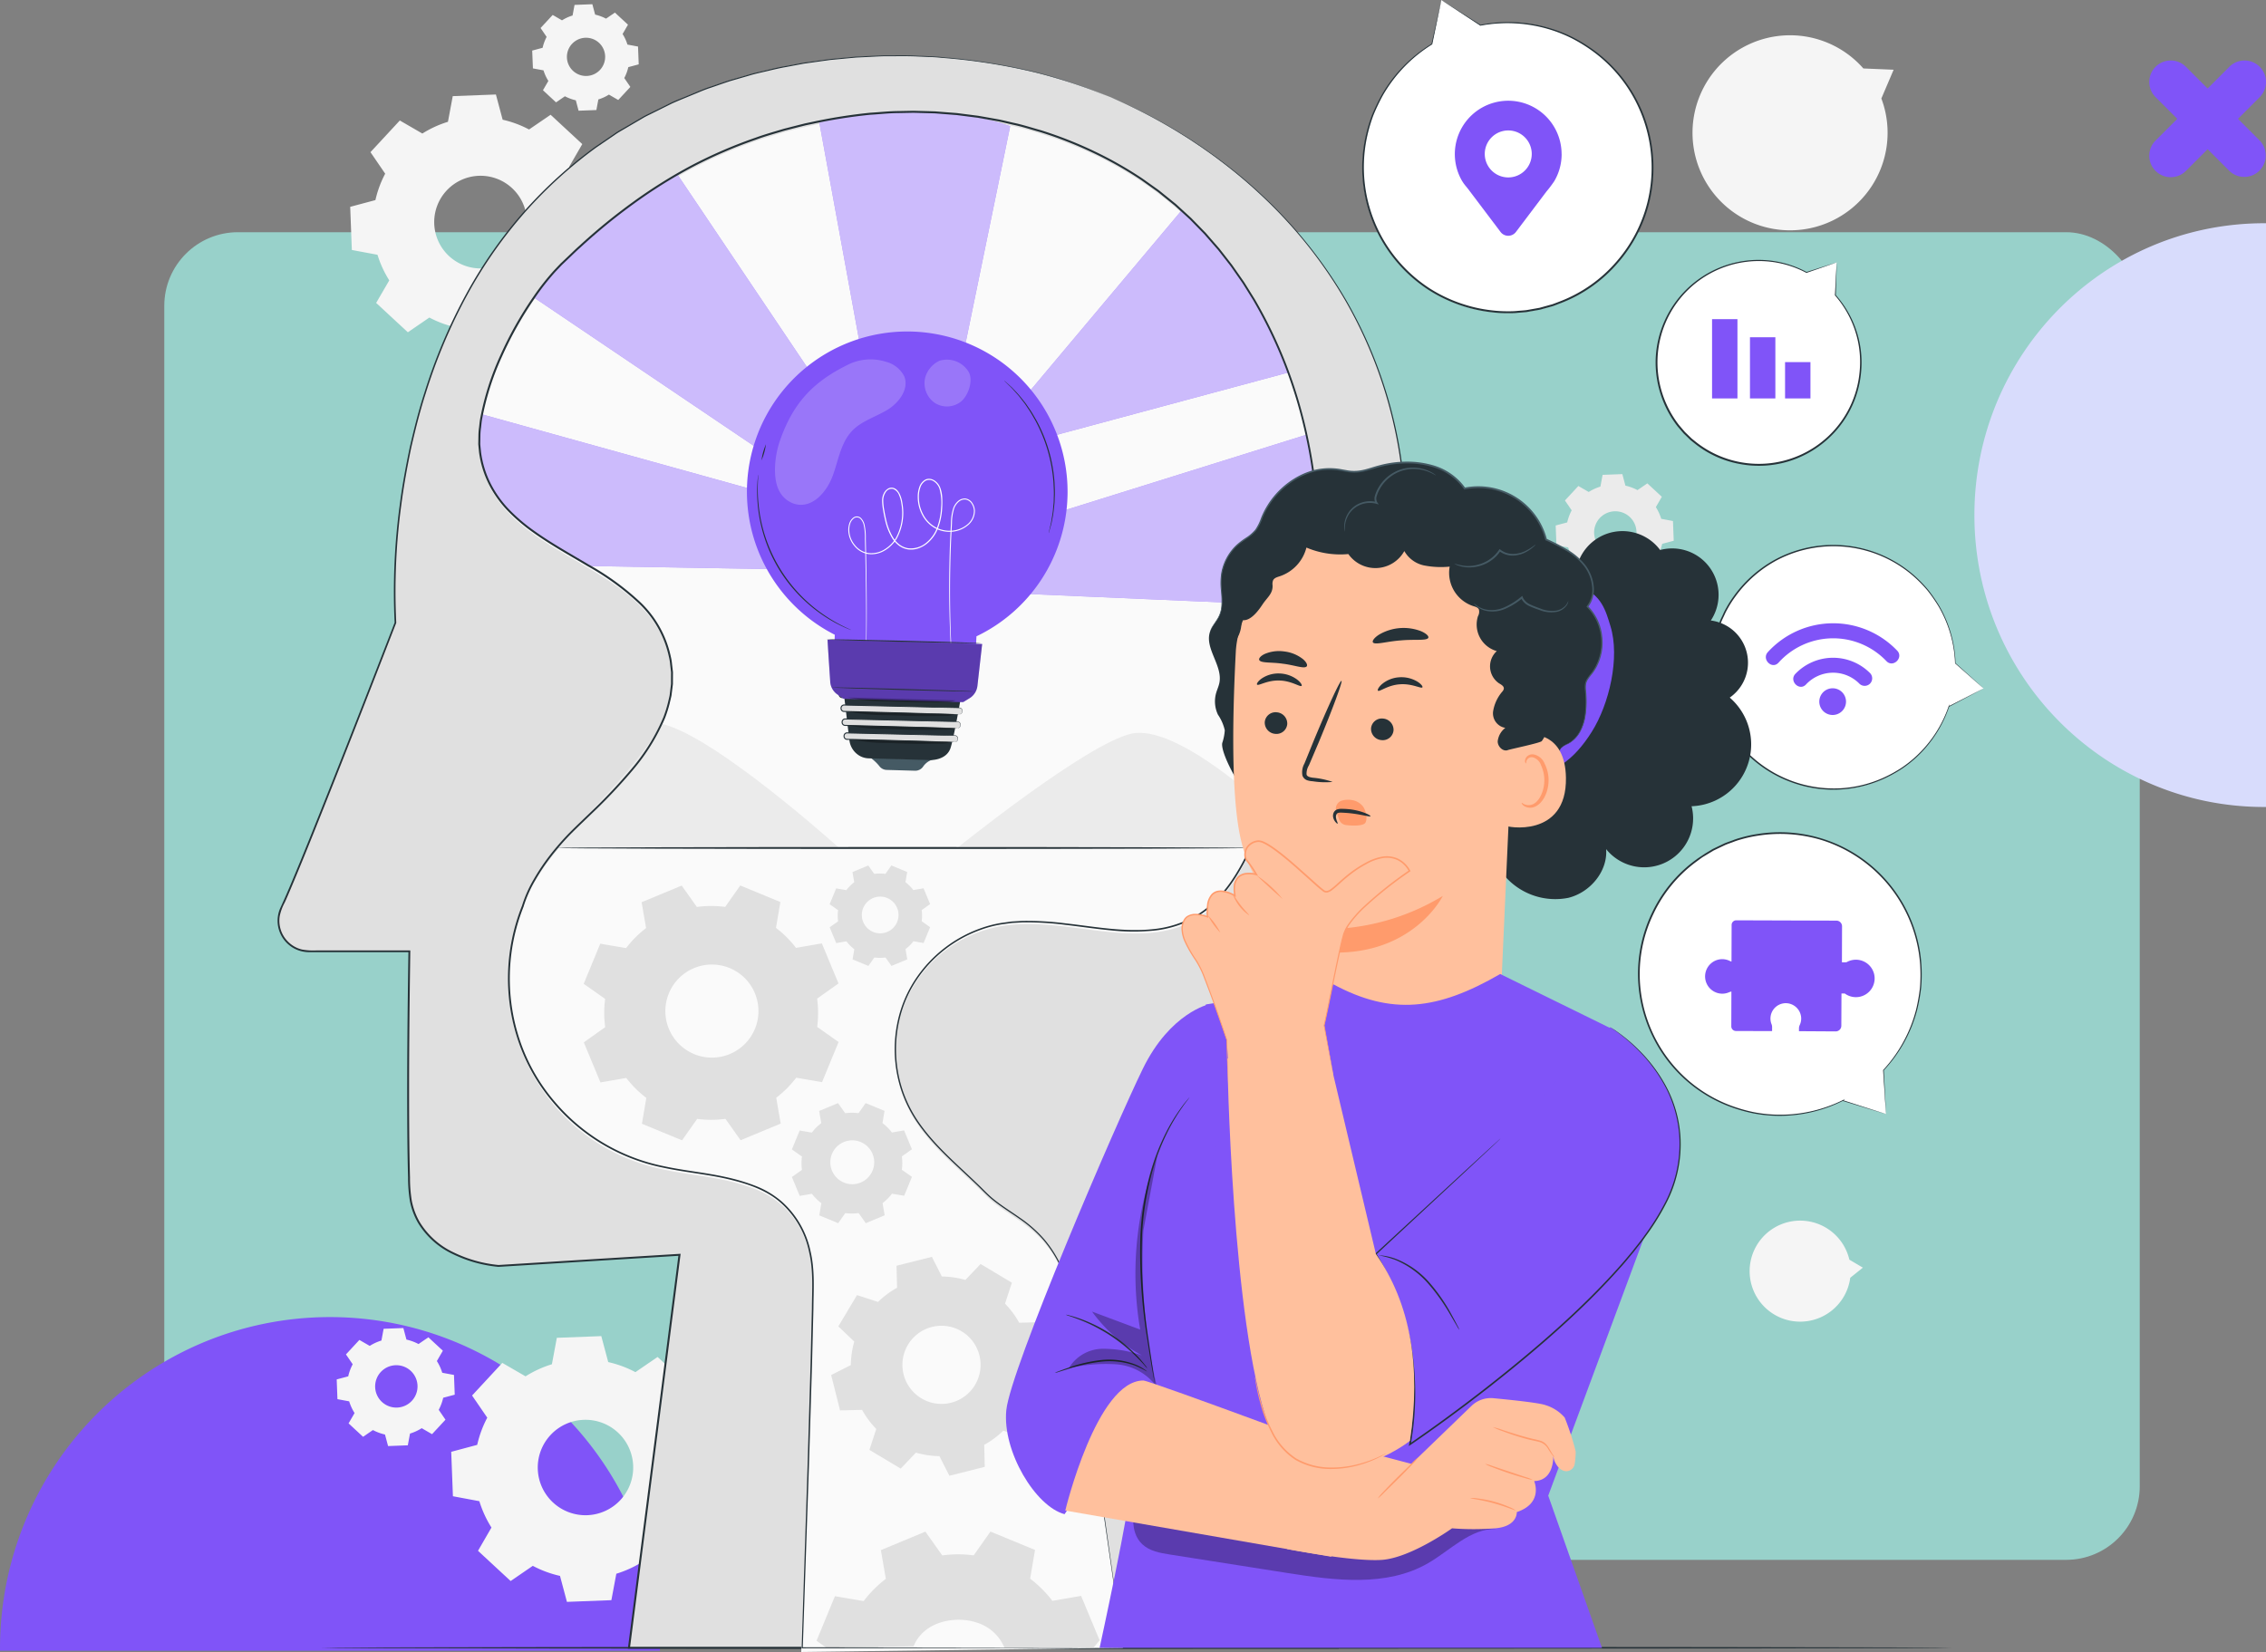 <svg xmlns="http://www.w3.org/2000/svg" xmlns:xlink="http://www.w3.org/1999/xlink" width="400" height="291.677" viewBox="0 0 400 291.677">
  <rect x="0" y="0" width="400" height="291.677" fill="#808080" stroke="none"/>
  <defs>
    <clipPath id="clip-path">
      <rect id="Rectángulo_381817" data-name="Rectángulo 381817" width="301.154" height="291.677" fill="none"/>
    </clipPath>
    <clipPath id="clip-path-9">
      <rect id="Rectángulo_381801" data-name="Rectángulo 381801" width="59.318" height="56.729" fill="none"/>
    </clipPath>
    <clipPath id="clip-path-10">
      <rect id="Rectángulo_381802" data-name="Rectángulo 381802" width="59.298" height="27.443" fill="none"/>
    </clipPath>
    <clipPath id="clip-path-11">
      <rect id="Rectángulo_381803" data-name="Rectángulo 381803" width="33.718" height="55.476" fill="none"/>
    </clipPath>
    <clipPath id="clip-path-12">
      <rect id="Rectángulo_381804" data-name="Rectángulo 381804" width="49.759" height="41.272" fill="none"/>
    </clipPath>
    <clipPath id="clip-path-13">
      <rect id="Rectángulo_381805" data-name="Rectángulo 381805" width="58.803" height="30.33" fill="none"/>
    </clipPath>
    <clipPath id="clip-path-14">
      <rect id="Rectángulo_381806" data-name="Rectángulo 381806" width="23.051" height="25.681" fill="none"/>
    </clipPath>
    <clipPath id="clip-path-15">
      <rect id="Rectángulo_381807" data-name="Rectángulo 381807" width="8.128" height="8.3" fill="none"/>
    </clipPath>
    <clipPath id="clip-path-16">
      <rect id="Rectángulo_381808" data-name="Rectángulo 381808" width="17.652" height="0.825" fill="none"/>
    </clipPath>
    <clipPath id="clip-path-17">
      <rect id="Rectángulo_381809" data-name="Rectángulo 381809" width="19.03" height="0.852" fill="none"/>
    </clipPath>
    <clipPath id="clip-path-18">
      <rect id="Rectángulo_381810" data-name="Rectángulo 381810" width="19.029" height="0.852" fill="none"/>
    </clipPath>
    <clipPath id="clip-path-20">
      <rect id="Rectángulo_381812" data-name="Rectángulo 381812" width="27.292" height="11.028" fill="none"/>
    </clipPath>
    <clipPath id="clip-path-22">
      <rect id="Rectángulo_381814" data-name="Rectángulo 381814" width="15.633" height="40.921" fill="none"/>
    </clipPath>
    <clipPath id="clip-path-23">
      <rect id="Rectángulo_381815" data-name="Rectángulo 381815" width="64.077" height="15.283" fill="none"/>
    </clipPath>
  </defs>
  <g id="Grupo_1072424" data-name="Grupo 1072424" transform="translate(-1020 -265.322)">
    <g id="Grupo_1072003" data-name="Grupo 1072003" transform="translate(1020 276)">
      <rect id="web-AdobeStock_200818697" width="348.714" height="234.411" rx="13" transform="translate(29 30.321)" fill="#98d1ca"/>
      <path id="Sustracción_1" data-name="Sustracción 1" d="M116.486,58.9H0v-.365a59.23,59.23,0,0,1,1.183-11.8A58.474,58.474,0,0,1,35.574,4.6a58.069,58.069,0,0,1,45.34,0,58.251,58.251,0,0,1,9.894,5.393,58.552,58.552,0,0,1,25.68,48.539c0,.12,0,.239,0,.355v.01Z" transform="translate(0 221.876)" fill="#8054f8"/>
      <g id="Grupo_1071549" data-name="Grupo 1071549" transform="translate(348.527 0)">
        <path id="Sustracción_2" data-name="Sustracción 2" d="M103.065,0H0V.323A51.124,51.124,0,0,0,1.048,10.631a50.569,50.569,0,0,0,3,9.6A50.975,50.975,0,0,0,8.8,28.923a51.539,51.539,0,0,0,6.294,7.569,51.823,51.823,0,0,0,7.627,6.245,51.5,51.5,0,0,0,8.753,4.716,51.518,51.518,0,0,0,9.676,2.981,52.155,52.155,0,0,0,10.384,1.039,52.124,52.124,0,0,0,10.386-1.039,51.324,51.324,0,0,0,9.675-2.981,51.578,51.578,0,0,0,8.753-4.716,51.843,51.843,0,0,0,7.626-6.245,51.66,51.66,0,0,0,6.294-7.569,50.832,50.832,0,0,0,4.749-8.689,50.583,50.583,0,0,0,3.007-9.6A51.157,51.157,0,0,0,103.068.323c0-.106,0-.211,0-.315V0Z" transform="translate(51.473 28.737) rotate(90)" fill="#d8dcfc"/>
        <path id="Trazado_818001" data-name="Trazado 818001" d="M345.794,448.2a3.777,3.777,0,0,1-1.11,2.679l-3.835,3.834,3.835,3.834a3.79,3.79,0,0,1-5.359,5.359l-3.834-3.834-3.834,3.834a3.789,3.789,0,0,1-5.358-5.359l3.834-3.834-3.834-3.834a3.789,3.789,0,0,1,0-5.358h0a3.789,3.789,0,0,1,5.358,0l3.834,3.834,3.834-3.834a3.791,3.791,0,0,1,5.359,0h0a3.777,3.777,0,0,1,1.11,2.679Z" transform="translate(-294.321 -444.408)" fill="#8054f8"/>
      </g>
    </g>
    <g id="Grupo_1072423" data-name="Grupo 1072423" transform="translate(1069 265.322)">
      <g id="Grupo_1072422" data-name="Grupo 1072422" clip-path="url(#clip-path)">
        <g id="Grupo_1072365" data-name="Grupo 1072365">
          <g id="Grupo_1072364" data-name="Grupo 1072364" clip-path="url(#clip-path)">
            <path id="Trazado_819183" data-name="Trazado 819183" d="M411.744,15.475,406.4,15.25a17.218,17.218,0,1,0,3.173,5.289l.006.008Z" transform="translate(-126.475 -3.163)" fill="#f5f5f5"/>
            <path id="Trazado_819184" data-name="Trazado 819184" d="M411.4,332.929l-2.386-1.409a8.919,8.919,0,1,0,.157,3.191v.005Z" transform="translate(-131.56 -109.112)" fill="#f5f5f5"/>
            <path id="Trazado_819185" data-name="Trazado 819185" d="M345.656,129.241a8.53,8.53,0,0,1,2.066-.949l.387-2.073,3.485-.133.544,2.037a8.528,8.528,0,0,1,2.132.789l1.738-1.191,2.558,2.37-1.055,1.824a8.541,8.541,0,0,1,.949,2.066l2.071.387.133,3.485-2.037.544a8.538,8.538,0,0,1-.789,2.132l1.191,1.738-2.37,2.558-1.824-1.055a8.54,8.54,0,0,1-2.066.948l-.387,2.073-3.485.133-.544-2.037a8.563,8.563,0,0,1-2.132-.789l-1.738,1.191-2.558-2.37,1.056-1.824a8.52,8.52,0,0,1-.949-2.066l-2.072-.387-.133-3.485,2.037-.544a8.527,8.527,0,0,1,.789-2.132l-1.191-1.738,2.37-2.558Zm1.954,4.605a3.741,3.741,0,1,0,5.287-.2,3.741,3.741,0,0,0-5.287.2" transform="translate(-114.215 -42.377)" fill="#ebebeb"/>
            <path id="Trazado_819186" data-name="Trazado 819186" d="M72.963,3.969a7.712,7.712,0,0,1,1.864-.856l.349-1.87,3.144-.12.491,1.837a7.692,7.692,0,0,1,1.923.712L82.3,2.6l2.309,2.139-.953,1.645a7.639,7.639,0,0,1,.856,1.864l1.87.349.12,3.144-1.837.491a7.7,7.7,0,0,1-.712,1.924l1.074,1.568-2.138,2.308-1.645-.952a7.718,7.718,0,0,1-1.865.856l-.349,1.87-3.144.12L75.4,18.087a7.74,7.74,0,0,1-1.923-.712L71.906,18.45,69.6,16.311l.953-1.645a7.666,7.666,0,0,1-.856-1.864l-1.87-.349L67.7,9.308l1.838-.491a7.721,7.721,0,0,1,.711-1.924L69.179,5.325l2.138-2.308Zm1.763,4.155A3.375,3.375,0,1,0,79.5,7.943a3.374,3.374,0,0,0-4.769.182" transform="translate(-22.755 -0.378)" fill="#f5f5f5"/>
            <path id="Trazado_819187" data-name="Trazado 819187" d="M21.548,356.338a8.556,8.556,0,0,1,2.066-.949L24,353.317l3.485-.133.544,2.037a8.527,8.527,0,0,1,2.132.789l1.738-1.191,2.558,2.37L33.4,359.012a8.558,8.558,0,0,1,.949,2.067l2.071.387.133,3.485-2.036.544a8.537,8.537,0,0,1-.789,2.132l1.191,1.738-2.37,2.558-1.824-1.056a8.517,8.517,0,0,1-2.066.949l-.387,2.073-3.485.133-.544-2.037a8.565,8.565,0,0,1-2.132-.789l-1.738,1.191-2.558-2.37,1.056-1.824a8.531,8.531,0,0,1-.949-2.066l-2.072-.387-.133-3.485,2.037-.544a8.527,8.527,0,0,1,.789-2.132l-1.191-1.738,2.37-2.558Zm1.954,4.606a3.741,3.741,0,1,0,5.287-.2,3.741,3.741,0,0,0-5.287.2" transform="translate(-5.283 -118.703)" fill="#f5f5f5"/>
            <path id="Trazado_819188" data-name="Trazado 819188" d="M32.044,32.025a18.681,18.681,0,0,1,4.517-2.074l.846-4.531,7.62-.29,1.189,4.453a18.672,18.672,0,0,1,4.662,1.724l3.8-2.6,5.593,5.182-2.307,3.987a18.655,18.655,0,0,1,2.074,4.519l4.53.846.291,7.619-4.453,1.189a18.674,18.674,0,0,1-1.725,4.662l2.6,3.8L56.1,66.1l-3.987-2.307A18.664,18.664,0,0,1,47.6,65.869L46.752,70.4l-7.62.29-1.189-4.453a18.719,18.719,0,0,1-4.662-1.725l-3.8,2.6-5.593-5.182L26.2,57.947a18.666,18.666,0,0,1-2.075-4.518l-4.53-.846-.29-7.619,4.453-1.19a18.708,18.708,0,0,1,1.724-4.662l-2.6-3.8,5.182-5.593ZM36.315,42.1a8.18,8.18,0,1,0,11.559-.441,8.18,8.18,0,0,0-11.559.441" transform="translate(-6.487 -8.446)" fill="#f5f5f5"/>
            <path id="Trazado_819189" data-name="Trazado 819189" d="M330.3,171.257a14.346,14.346,0,0,1,3.467-1.591l.649-3.478,5.848-.222.912,3.417a14.326,14.326,0,0,1,3.578,1.323l2.917-2,4.293,3.977-1.771,3.06a14.339,14.339,0,0,1,1.592,3.468l3.477.649.223,5.848-3.418.913a14.328,14.328,0,0,1-1.323,3.577l2,2.917-3.977,4.293-3.061-1.771a14.323,14.323,0,0,1-3.467,1.592l-.65,3.477-5.847.223-.913-3.418a14.348,14.348,0,0,1-3.578-1.323l-2.917,2-4.292-3.977,1.771-3.06a14.3,14.3,0,0,1-1.593-3.467l-3.477-.65-.222-5.848,3.417-.912a14.338,14.338,0,0,1,1.323-3.578l-2-2.917,3.977-4.293Zm3.278,7.729a6.278,6.278,0,1,0,8.872-.339,6.278,6.278,0,0,0-8.872.339" transform="translate(-107.726 -55.78)" fill="#ebebeb"/>
            <path id="Trazado_819190" data-name="Trazado 819190" d="M59.285,362.434a19.249,19.249,0,0,1,4.652-2.136l.872-4.667,7.847-.3,1.224,4.586a19.236,19.236,0,0,1,4.8,1.776l3.914-2.682,5.76,5.338-2.376,4.106a19.217,19.217,0,0,1,2.136,4.653l4.666.872.3,7.847L88.5,383.052a19.215,19.215,0,0,1-1.776,4.8l2.682,3.914-5.337,5.761-4.107-2.376a19.214,19.214,0,0,1-4.653,2.136l-.872,4.667-7.847.3-1.224-4.586a19.217,19.217,0,0,1-4.8-1.776l-3.914,2.682-5.76-5.337,2.375-4.107a19.215,19.215,0,0,1-2.136-4.653l-4.666-.872-.3-7.847,4.586-1.225a19.268,19.268,0,0,1,1.776-4.8l-2.682-3.914,5.337-5.76Zm4.4,10.372a8.424,8.424,0,1,0,11.905-.454,8.424,8.424,0,0,0-11.905.454" transform="translate(-15.514 -119.425)" fill="#f5f5f5"/>
          </g>
        </g>
        <g id="Grupo_1072367" data-name="Grupo 1072367">
          <g id="Grupo_1072366" data-name="Grupo 1072366" clip-path="url(#clip-path)">
            <path id="Trazado_819191" data-name="Trazado 819191" d="M299.477,438.134c0,.1-64.457.173-143.951.173-79.522,0-143.965-.077-143.965-.173s64.443-.173,143.965-.173c79.494,0,143.951.077,143.951.173" transform="translate(-3.886 -147.197)" fill="#263238"/>
          </g>
        </g>
        <g id="Grupo_1072369" data-name="Grupo 1072369">
          <g id="Grupo_1072368" data-name="Grupo 1072368" clip-path="url(#clip-path)">
            <path id="Trazado_819192" data-name="Trazado 819192" d="M398.446,69.615l-5.329,1.767a18.067,18.067,0,1,0,5.082,4.009l.009.006Z" transform="translate(-123.226 -23.287)" fill="#fff"/>
            <path id="Trazado_819193" data-name="Trazado 819193" d="M398.363,69.559s0,.116,0,.359c-.007.261-.017.625-.029,1.1-.031,1-.076,2.449-.133,4.331a.073.073,0,0,1-.076.071.08.08,0,0,1-.038-.013l-.008-.005.095-.11a18.054,18.054,0,0,1,4.106,7.883,17.84,17.84,0,0,1,.386,5.795,18.049,18.049,0,0,1-6.186,12.054,18.29,18.29,0,0,1-6.86,3.738,18.03,18.03,0,0,1-8.284.406,17.829,17.829,0,0,1-7.922-3.549l-.874-.7-.8-.777-.4-.387-.362-.42-.718-.842a18.443,18.443,0,0,1-3.85-11.92A18.2,18.2,0,0,1,384.457,69.12a17.962,17.962,0,0,1,8.611,2.142l-.056,0,4-1.281,1.015-.319c.226-.07.334-.1.334-.1s-.124.049-.356.13l-1.023.357L393.057,71.4a.074.074,0,0,1-.057,0,17.9,17.9,0,0,0-24.676,23.218,18.19,18.19,0,0,0,2.2,3.662l.705.826.355.412.392.38.787.762.858.69A17.869,17.869,0,0,0,402.4,88.94a17.664,17.664,0,0,0-.347-5.718,18.07,18.07,0,0,0-3.994-7.837.074.074,0,0,1,.006-.1.075.075,0,0,1,.09-.007l.009.005-.114.059c.1-1.858.171-3.29.222-4.276.027-.479.047-.849.062-1.115s.028-.389.028-.389" transform="translate(-123.143 -23.231)" fill="#263238"/>
            <rect id="Rectángulo_381794" data-name="Rectángulo 381794" width="4.482" height="13.998" transform="translate(253.217 56.35)" fill="#8054f8"/>
            <rect id="Rectángulo_381795" data-name="Rectángulo 381795" width="4.482" height="10.801" transform="translate(259.909 59.547)" fill="#8054f8"/>
            <rect id="Rectángulo_381796" data-name="Rectángulo 381796" width="4.482" height="6.414" transform="translate(266.104 63.934)" fill="#8054f8"/>
          </g>
        </g>
        <g id="Grupo_1072371" data-name="Grupo 1072371">
          <g id="Grupo_1072370" data-name="Grupo 1072370" clip-path="url(#clip-path)">
            <path id="Trazado_819194" data-name="Trazado 819194" d="M429.306,170.336l-4.991-4.463a21.42,21.42,0,0,0-3.792-11.482,21.528,21.528,0,1,0,2.66,19.12v.012Z" transform="translate(-128.152 -48.78)" fill="#fff"/>
            <path id="Trazado_819195" data-name="Trazado 819195" d="M429.245,170.264s-.123.07-.382.208l-1.158.617-4.558,2.41-.086.045,0-.1v-.012l.108.021a21.548,21.548,0,0,1-5.722,8.9,21.038,21.038,0,0,1-2.618,2.083,23.68,23.68,0,0,1-3.137,1.74,21.479,21.479,0,0,1-16.1.744,21.762,21.762,0,0,1-7.912-4.865,21.439,21.439,0,0,1-5.318-8.3,21.2,21.2,0,0,1-1.026-10.266c.035-.221.068-.442.1-.663q.135-.655.272-1.31l.322-1.272.22-.622.443-1.238c.162-.406.365-.793.545-1.188a10.681,10.681,0,0,1,.587-1.161,19.653,19.653,0,0,1,1.391-2.171,21.93,21.93,0,0,1,7.487-6.5,21.645,21.645,0,0,1,24.279,2.941,23.6,23.6,0,0,1,2.5,2.581,28.432,28.432,0,0,1,1.9,2.758,21.433,21.433,0,0,1,2.907,10.156l-.019-.039L428,169.118l.941.858c.209.192.309.288.309.288s-.119-.1-.338-.29l-.968-.849-3.722-3.283-.017-.016V165.8a21.435,21.435,0,0,0-2.944-10.074,28.315,28.315,0,0,0-1.9-2.729,23.525,23.525,0,0,0-2.491-2.549,21.484,21.484,0,0,0-24.034-2.868,21.71,21.71,0,0,0-7.394,6.433,19.456,19.456,0,0,0-1.374,2.146,10.532,10.532,0,0,0-.58,1.146c-.177.392-.378.774-.538,1.175l-.438,1.224-.217.615-.16.633-.322,1.271c-.077.432-.136.867-.205,1.3a20.969,20.969,0,0,0,1.012,10.144,21.206,21.206,0,0,0,5.25,8.21,21.528,21.528,0,0,0,16.248,6,21.285,21.285,0,0,0,7.5-1.878,23.555,23.555,0,0,0,3.116-1.714,20.926,20.926,0,0,0,2.6-2.056,21.539,21.539,0,0,0,5.733-8.811l.131-.381-.023.4v.013l-.081-.052,4.556-2.332,1.183-.6c.267-.135.41-.2.41-.2" transform="translate(-128.091 -48.708)" fill="#263238"/>
            <path id="Trazado_819196" data-name="Trazado 819196" d="M414.635,185.411a2.358,2.358,0,1,1-2.347-2.369,2.359,2.359,0,0,1,2.347,2.369" transform="translate(-137.772 -61.519)" fill="#8054f8"/>
            <path id="Trazado_819197" data-name="Trazado 819197" d="M405.237,179.652a6.535,6.535,0,0,1,9.455-.125,1.327,1.327,0,0,0,1.884-1.867,9.216,9.216,0,0,0-13.206.108c-1.176,1.236.687,3.124,1.867,1.884" transform="translate(-135.445 -58.792)" fill="#8054f8"/>
            <path id="Trazado_819198" data-name="Trazado 819198" d="M397.938,172.72A12.972,12.972,0,0,1,417,172.448c1.193,1.225,3.077-.642,1.885-1.867a15.621,15.621,0,0,0-22.817.255c-1.157,1.251.705,3.14,1.867,1.884" transform="translate(-132.995 -55.71)" fill="#8054f8"/>
          </g>
        </g>
        <g id="Grupo_1072373" data-name="Grupo 1072373">
          <g id="Grupo_1072372" data-name="Grupo 1072372" clip-path="url(#clip-path)">
            <path id="Trazado_819199" data-name="Trazado 819199" d="M405.56,271.148l-.453-7.744a24.816,24.816,0,0,0,6.267-12.529,24.941,24.941,0,1,0-13.437,17.878l-.01.009Z" transform="translate(-121.639 -74.447)" fill="#fff"/>
            <path id="Trazado_819200" data-name="Trazado 819200" d="M405.492,271.087s-.159-.043-.484-.14l-1.455-.44-5.714-1.745-.108-.033.084-.076.011-.009.071.106a24.959,24.959,0,0,1-11.972,2.636,24.456,24.456,0,0,1-3.853-.428,27.538,27.538,0,0,1-4-1.134,24.881,24.881,0,0,1-13.829-12.54,25.2,25.2,0,0,1-2.523-10.46,24.837,24.837,0,0,1,2.415-11.165,24.565,24.565,0,0,1,7.545-9.271c.21-.153.418-.308.625-.462l1.294-.854,1.3-.781.688-.332,1.376-.655c.464-.2.948-.353,1.419-.531a12.306,12.306,0,0,1,1.43-.473,22.859,22.859,0,0,1,2.917-.647A25.021,25.021,0,0,1,409.5,235.883a24.962,24.962,0,0,1,2.239,8.8,27.285,27.285,0,0,1-.052,4.166,32.7,32.7,0,0,1-.689,3.821,24.825,24.825,0,0,1-5.911,10.718l.017-.047c.131,2.524.232,4.465.3,5.787.031.643.055,1.133.072,1.473s.019.489.019.489-.017-.178-.04-.514-.057-.839-.1-1.489c-.086-1.311-.212-3.235-.375-5.738l0-.027.019-.02a24.84,24.84,0,0,0,5.813-10.681,32.809,32.809,0,0,0,.669-3.793,27.287,27.287,0,0,0,.037-4.129,24.893,24.893,0,0,0-17.4-21.993,25.153,25.153,0,0,0-11.33-.756,22.53,22.53,0,0,0-2.881.64,12.224,12.224,0,0,0-1.413.468c-.465.177-.943.327-1.4.526l-1.359.647-.68.328-.649.39-1.3.781c-.416.291-.82.6-1.232.9a24.29,24.29,0,0,0-7.456,9.159,24.568,24.568,0,0,0-2.4,11.033,24.94,24.94,0,0,0,8.446,18.2,24.675,24.675,0,0,0,7.7,4.588,27.353,27.353,0,0,0,3.96,1.138,24.317,24.317,0,0,0,3.819.439,24.964,24.964,0,0,0,11.908-2.553l.42-.206-.348.311-.011.009-.023-.109,5.647,1.806,1.463.473c.33.107.5.168.5.168" transform="translate(-121.57 -74.386)" fill="#263238"/>
            <path id="Trazado_819201" data-name="Trazado 819201" d="M382.569,257.708a2.989,2.989,0,0,0,1.22-.255,1.58,1.58,0,0,1,.408-.119l-.019,6.138a.819.819,0,0,0,.816.821l6.386.02,0-.725a1.3,1.3,0,0,0-.095-.489,2.71,2.71,0,0,1,2.638-3.712,2.734,2.734,0,0,1,2.587,2.527,2.685,2.685,0,0,1-.253,1.334,1.351,1.351,0,0,0-.134.57l0,.509,6.47.04a1,1,0,0,0,1.008-1l.025-5.692h.441c.05,0,.1,0,.151.005a3.306,3.306,0,1,0,.324-5.54,1.292,1.292,0,0,1-.268.029l-.566,0,.02-6.353a1,1,0,0,0-1-1.008l-17.672-.056a.818.818,0,0,0-.821.816l-.021,6.468a1.608,1.608,0,0,1-.317-.117,3,3,0,0,0-1.832-.264,3.05,3.05,0,0,0,.5,6.052" transform="translate(-127.565 -82.26)" fill="#8054f8"/>
          </g>
        </g>
        <g id="Grupo_1072375" data-name="Grupo 1072375">
          <g id="Grupo_1072374" data-name="Grupo 1072374" clip-path="url(#clip-path)">
            <path id="Trazado_819202" data-name="Trazado 819202" d="M302.407,0,300.73,7.783a25.621,25.621,0,1,0,8.557-3.323l.013-.007Z" transform="translate(-96.979)" fill="#fff"/>
            <path id="Trazado_819203" data-name="Trazado 819203" d="M302.351,0s.145.085.439.27l1.318.832,5.176,3.29a.074.074,0,0,1,.023.1.082.082,0,0,1-.03.027l-.013.007-.046-.139a25.6,25.6,0,0,1,12.567.674,25.008,25.008,0,0,1,3.695,1.48,28.121,28.121,0,0,1,3.645,2.219,25.546,25.546,0,0,1,10.243,16.2,25.884,25.884,0,0,1-.374,11.043,25.508,25.508,0,0,1-5.455,10.385,25.23,25.23,0,0,1-10.012,7.1c-.5.186-.987.384-1.484.56l-1.523.421-.758.209-.773.139-1.541.27c-.515.072-1.035.09-1.55.136a12.677,12.677,0,0,1-1.545.076,23.382,23.382,0,0,1-3.064-.161,26.086,26.086,0,0,1-11.13-3.914A25.749,25.749,0,0,1,288.917,24.4a28.111,28.111,0,0,1,1.2-4.107,33.6,33.6,0,0,1,1.732-3.59,25.48,25.48,0,0,1,8.791-8.977l-.033.047c.565-2.53,1-4.478,1.3-5.806.146-.643.257-1.133.335-1.475s.117-.487.117-.487-.032.182-.1.521-.173.848-.307,1.5c-.274,1.321-.677,3.259-1.2,5.775a.073.073,0,0,1-.033.046,25.5,25.5,0,0,0-8.671,8.967,33.535,33.535,0,0,0-1.7,3.566,27.889,27.889,0,0,0-1.168,4.071,25.53,25.53,0,0,0,11.167,26.5,25.793,25.793,0,0,0,10.988,3.853,23.1,23.1,0,0,0,3.023.157,12.609,12.609,0,0,0,1.524-.076c.509-.046,1.022-.064,1.53-.135l1.52-.268.763-.137.748-.207,1.5-.415c.491-.174.975-.369,1.465-.553a24.909,24.909,0,0,0,9.88-7.006,25.2,25.2,0,0,0,5.393-10.245,25.578,25.578,0,0,0-3.354-20.3,25.289,25.289,0,0,0-6.348-6.647,28.038,28.038,0,0,0-3.6-2.211,24.909,24.909,0,0,0-3.654-1.482,25.633,25.633,0,0,0-12.471-.746.074.074,0,0,1-.087-.058.076.076,0,0,1,.04-.08l.013-.007-.007.128-5.084-3.339L302.8.307c-.3-.2-.452-.307-.452-.307" transform="translate(-96.924)" fill="#263238"/>
            <path id="Trazado_819204" data-name="Trazado 819204" d="M331.86,36.24A9.423,9.423,0,1,0,314.315,41h0l.027.035c.361.609.814,1.044,1.271,1.684l5.471,7.247a1.7,1.7,0,0,0,2.716,0l5.38-7.128a20.34,20.34,0,0,0,1.368-1.812l.019-.026h0a9.366,9.366,0,0,0,1.3-4.761m-9.423,4.1a4.147,4.147,0,1,1,4.147-4.147,4.147,4.147,0,0,1-4.147,4.147" transform="translate(-105.203 -9.013)" fill="#8054f8"/>
          </g>
        </g>
        <g id="Grupo_1072413" data-name="Grupo 1072413">
          <g id="Grupo_1072412" data-name="Grupo 1072412" clip-path="url(#clip-path)">
            <path id="Trazado_819205" data-name="Trazado 819205" d="M147.1,22.124c-21.951-9.28-49.337-9.737-71.657-1.383-60.439,22.623-54.564,94.184-54.564,94.184S4.1,158.321.789,165.166a5.46,5.46,0,0,0-.554,2.377v0a5.393,5.393,0,0,0,5.394,5.394H23.342s-.492,29.007,0,41.79S39.075,228.5,39.075,228.5l31.957-1.966-8.92,69.383h125.1L173.594,200.56l20.724-68.642a108.6,108.6,0,0,0,4.789-24.964c3.393-49.608-29-75.1-52-84.83" transform="translate(-0.079 -4.975)" fill="#e0e0e0"/>
            <path id="Trazado_819206" data-name="Trazado 819206" d="M147.026,22.1s.292.12.864.366,1.427.61,2.533,1.14a91.468,91.468,0,0,1,9.52,5.188c1.02.611,2.053,1.331,3.164,2.056,1.082.767,2.239,1.549,3.4,2.444a83.735,83.735,0,0,1,7.329,6.147,81.283,81.283,0,0,1,14.784,18.487,79.165,79.165,0,0,1,9.69,27.717,99.7,99.7,0,0,1-.968,34.653q-.914,4.578-2.256,9.212l-2.817,9.36L186.374,158.4q-6.053,20.071-12.719,42.172l0-.062c4.152,29.026,8.76,61.243,13.639,95.349l.027.188h-.19l-125.1.009h-.2l.025-.2c.287-2.229.6-4.645.908-7.065,2.723-21.174,5.4-41.989,8.013-62.318l.181.193-31.957,1.964h-.021a23.362,23.362,0,0,1-8.048-2.259,14.259,14.259,0,0,1-6.142-5.506,12.459,12.459,0,0,1-1.44-3.889,25.345,25.345,0,0,1-.316-4.1c-.076-2.725-.115-5.437-.134-8.137-.072-10.8.039-21.418.2-31.832l.161.163H5.6a5.848,5.848,0,0,1-1.366-.163,5.447,5.447,0,0,1-2.406-1.277,5.55,5.55,0,0,1-1.765-4.95,5.692,5.692,0,0,1,.369-1.307l.548-1.208c.372-.794.708-1.607,1.056-2.411,1.368-3.228,2.682-6.451,3.97-9.653,5.151-12.812,10.006-25.262,14.663-37.254l-.009.063A114.237,114.237,0,0,1,21.592,93.9c.441-3.4,1.066-6.735,1.751-10.012.759-3.259,1.553-6.472,2.567-9.575a96.415,96.415,0,0,1,7.415-17.519A80.08,80.08,0,0,1,43.641,42.117,79,79,0,0,1,56.1,30.837l3.329-2.265c.539-.391,1.121-.707,1.688-1.042l1.7-.991,1.682-.981c.56-.322,1.15-.581,1.719-.872L69.619,23c1.144-.511,2.3-.96,3.432-1.435,1.138-.459,2.245-.963,3.391-1.323,1.137-.386,2.255-.789,3.373-1.148l3.346-.965c1.1-.34,2.215-.546,3.3-.82s2.166-.52,3.244-.7l3.183-.593,3.124-.434,1.532-.208,1.518-.141,2.972-.276,2.9-.139c.951-.045,1.887-.1,2.81-.086,1.846,0,3.634-.044,5.36.064l2.545.106c.833.042,1.648.135,2.449.2a103.625,103.625,0,0,1,16.09,2.665,97.526,97.526,0,0,1,9.627,3.049c2.124.84,3.214,1.283,3.214,1.283s-1.1-.416-3.23-1.242a100.115,100.115,0,0,0-9.633-3.006,104.141,104.141,0,0,0-16.08-2.622c-.8-.061-1.615-.152-2.446-.193l-2.542-.1c-1.724-.1-3.51-.054-5.353-.054-.922-.013-1.857.044-2.806.091l-2.891.143-2.967.28-1.515.143-1.529.21-3.118.438-3.176.6c-1.077.181-2.15.44-3.237.7s-2.2.482-3.294.823l-3.338.967c-1.115.36-2.229.764-3.363,1.15-1.144.361-2.248.865-3.383,1.324-1.128.475-2.283.925-3.423,1.435l-3.395,1.684c-.567.291-1.155.55-1.714.872l-1.676.981-1.693.991c-.565.334-1.146.65-1.683,1.04l-3.318,2.262a78.776,78.776,0,0,0-12.41,11.257A79.894,79.894,0,0,0,33.541,56.912,96.251,96.251,0,0,0,26.158,74.39c-1.009,3.1-1.8,6.3-2.554,9.554-.681,3.269-1.3,6.6-1.741,9.99a114.039,114.039,0,0,0-.916,20.954l0,.035-.011.029c-4.651,12-9.5,24.448-14.646,37.265-1.287,3.2-2.6,6.428-3.969,9.66-.348.806-.683,1.618-1.058,2.419a8.883,8.883,0,0,0-.892,2.434A5.237,5.237,0,0,0,2.04,171.4a5.125,5.125,0,0,0,2.27,1.2,11.073,11.073,0,0,0,2.636.153h5.4l10.917,0h.163l0,.163c-.155,10.411-.264,21.026-.189,31.824.021,2.7.059,5.41.136,8.13a25.2,25.2,0,0,0,.311,4.05,12.155,12.155,0,0,0,1.4,3.786,13.934,13.934,0,0,0,6,5.372,23.08,23.08,0,0,0,7.92,2.223h-.021l31.957-1.969.206-.013-.027.205c-2.612,20.33-5.288,41.145-8.009,62.319-.311,2.42-.621,4.835-.908,7.065l-.171-.2,125.1.009-.163.188c-4.866-34.108-9.462-66.327-13.6-95.355l0-.032.01-.031,12.743-42.166,5.9-19.532,2.823-9.354q1.339-4.617,2.258-9.19a99.517,99.517,0,0,0,1-34.574,79.058,79.058,0,0,0-9.633-27.664,81.277,81.277,0,0,0-14.727-18.476,84.049,84.049,0,0,0-7.306-6.155c-1.154-.9-2.307-1.679-3.386-2.449-1.107-.727-2.138-1.449-3.155-2.063a93.506,93.506,0,0,0-9.492-5.222c-1.1-.536-1.955-.907-2.523-1.16s-.855-.388-.855-.388" transform="translate(0 -4.95)" fill="#263238"/>
            <path id="Trazado_819207" data-name="Trazado 819207" d="M167.241,301.156s-7.759-54.794-8.943-60.527c-2.842-13.761-10.626-14.6-15.243-19.31s-10.1-8.785-13.268-14.573A22.516,22.516,0,0,1,145.462,173.8c11.341-2.09,23.964,4.468,34.117-1,6.081-3.276,9.358-10,11.893-16.429,7.22-18.3,11.623-38.049,9.913-57.65s-9.989-39.06-24.9-51.9c-15.624-13.458-37.525-18.6-57.924-15.58S82.783,42.9,68.066,57.345C60.959,64.32,52.155,81.232,53.817,91.05c3.112,18.384,30.308,17.794,33.582,36.15,2.069,11.6-7.912,21.187-16.436,29.317-8.1,7.727-9.658,14.129-9.658,14.129a33.881,33.881,0,0,0,20.318,44.827c7.132,2.461,13.288,1.938,20.361,4.564s10.411,8.816,10.534,16.36c.12,7.405-2.062,65.5-2.062,65.5Z" transform="translate(-18.019 -10.218)" fill="#fafafa"/>
            <path id="Trazado_819208" data-name="Trazado 819208" d="M155.456,342.211a15.757,15.757,0,0,1,3.367-2.5l-.093-3.889,6.241-1.571,1.76,3.468a15.8,15.8,0,0,1,4.151.609l2.683-2.814,5.524,3.3-1.208,3.7a15.741,15.741,0,0,1,2.5,3.368l3.888-.093,1.571,6.241-3.469,1.76a15.8,15.8,0,0,1-.609,4.151l2.814,2.684-3.3,5.524-3.7-1.208a15.764,15.764,0,0,1-3.368,2.5l.093,3.889-6.241,1.571-1.76-3.469a15.8,15.8,0,0,1-4.151-.609l-2.683,2.814-5.524-3.3,1.208-3.7a15.74,15.74,0,0,1-2.5-3.368l-3.888.093-1.571-6.241,3.469-1.76a15.8,15.8,0,0,1,.609-4.151l-2.814-2.683,3.3-5.524Zm5.287,7.569a6.9,6.9,0,1,0,9.468-2.383,6.9,6.9,0,0,0-9.468,2.383" transform="translate(-49.471 -112.339)" fill="#e0e0e0"/>
            <path id="Trazado_819209" data-name="Trazado 819209" d="M88.879,246.545a18.761,18.761,0,0,1,3.527-3.535l-.79-4.563,7.074-2.941,2.678,3.777a18.741,18.741,0,0,1,4.994-.009l2.667-3.783,7.082,2.922-.777,4.562a18.772,18.772,0,0,1,3.535,3.529l4.562-.789,2.941,7.073-3.776,2.679a18.764,18.764,0,0,1,.009,4.993l3.782,2.668-2.921,7.081-4.562-.777a18.748,18.748,0,0,1-3.528,3.535l.789,4.563-7.073,2.94-2.679-3.776a18.792,18.792,0,0,1-4.993.008l-2.667,3.783-7.082-2.922L92.447,273a18.745,18.745,0,0,1-3.535-3.527l-4.562.789-2.941-7.073,3.777-2.679a18.8,18.8,0,0,1-.009-4.994l-3.783-2.667,2.922-7.081Zm7.549,7.987a8.217,8.217,0,1,0,10.731-4.462,8.217,8.217,0,0,0-10.731,4.462" transform="translate(-27.356 -79.148)" fill="#e0e0e0"/>
            <path id="Trazado_819210" data-name="Trazado 819210" d="M140.267,298.566a8.818,8.818,0,0,1,1.662-1.666l-.372-2.15,3.333-1.386,1.262,1.78a8.844,8.844,0,0,1,2.354,0l1.256-1.783,3.337,1.377-.366,2.15a8.845,8.845,0,0,1,1.666,1.663l2.15-.372,1.386,3.333-1.78,1.263a8.838,8.838,0,0,1,0,2.354l1.783,1.257-1.376,3.337-2.15-.366a8.841,8.841,0,0,1-1.662,1.666l.372,2.15-3.333,1.386-1.262-1.78a8.838,8.838,0,0,1-2.354,0l-1.257,1.783-3.337-1.377.366-2.15a8.859,8.859,0,0,1-1.666-1.662l-2.15.372-1.386-3.333,1.78-1.262a8.839,8.839,0,0,1,0-2.354l-1.783-1.257,1.376-3.337Zm3.557,3.764a3.873,3.873,0,1,0,5.057-2.1,3.872,3.872,0,0,0-5.057,2.1" transform="translate(-45.958 -98.596)" fill="#e0e0e0"/>
            <path id="Trazado_819211" data-name="Trazado 819211" d="M190,418.668l-5.068.877a20.836,20.836,0,0,0-3.928-3.92l.862-5.068L174,407.311l-2.963,4.2a20.829,20.829,0,0,0-5.548.009l-2.976-4.2-7.858,3.267.877,5.069a20.846,20.846,0,0,0-3.918,3.927l-5.07-.862-3.245,7.867,1.755,1.237,15.373-.263c1.923-4.661,7.857-5.449,11.494-4.064a7.709,7.709,0,0,1,4.548,4.327h15.7l1.1-1.308Z" transform="translate(-48.161 -136.895)" fill="#e0e0e0"/>
            <path id="Trazado_819212" data-name="Trazado 819212" d="M149.732,234.52a7.412,7.412,0,0,1,1.391-1.394l-.311-1.8,2.789-1.159,1.056,1.488a7.38,7.38,0,0,1,1.969,0l1.052-1.492,2.792,1.152-.306,1.8a7.376,7.376,0,0,1,1.394,1.392l1.8-.311,1.16,2.789-1.489,1.056a7.4,7.4,0,0,1,0,1.968l1.491,1.052-1.152,2.792-1.8-.306a7.4,7.4,0,0,1-1.392,1.394l.311,1.8L157.7,247.9l-1.056-1.489a7.406,7.406,0,0,1-1.969,0l-1.052,1.491-2.792-1.152.307-1.8a7.382,7.382,0,0,1-1.394-1.392l-1.8.311-1.159-2.788,1.489-1.056a7.405,7.405,0,0,1,0-1.969l-1.491-1.052,1.152-2.792Zm2.976,3.15a3.24,3.24,0,1,0,4.231-1.759,3.24,3.24,0,0,0-4.231,1.759" transform="translate(-49.332 -77.356)" fill="#e0e0e0"/>
            <path id="Trazado_819213" data-name="Trazado 819213" d="M92.745,192.5c-4.438,7.557-11.67,14.307-18.492,21.917H124.08S102.132,194.587,92.745,192.5" transform="translate(-24.956 -64.699)" fill="#ebebeb"/>
            <path id="Trazado_819214" data-name="Trazado 819214" d="M235.334,208.4c-.041-.47-15.879-15.123-23.792-13.365s-30.626,20.071-30.626,20.071l51.639.113Z" transform="translate(-60.805 -65.502)" fill="#ebebeb"/>
            <path id="Trazado_819215" data-name="Trazado 819215" d="M74.253,225.426c0-.1,27.414-.173,61.223-.173s61.229.077,61.229.173-27.408.173-61.229.173-61.223-.077-61.223-.173" transform="translate(-24.956 -75.706)" fill="#263238"/>
            <path id="Trazado_819216" data-name="Trazado 819216" d="M72.952,62.257c-.386.379-.778.793-1.172,1.228-.6.69-1.135,1.326-1.6,1.889-.678.852-1.356,1.77-2.028,2.741l51.834,34.98,7.484-6.175-34-50.554A101.514,101.514,0,0,0,72.952,62.257" transform="translate(-22.905 -15.583)" fill="#8054f8"/>
            <g id="Grupo_1072378" data-name="Grupo 1072378" transform="translate(45.245 30.782)" opacity="0.6">
              <g id="Grupo_1072377" data-name="Grupo 1072377">
                <g id="Grupo_1072376" data-name="Grupo 1072376" clip-path="url(#clip-path-9)">
                  <path id="Trazado_819217" data-name="Trazado 819217" d="M72.952,62.257c-.386.379-.778.793-1.172,1.228-.6.69-1.135,1.326-1.6,1.889-.678.852-1.356,1.77-2.028,2.741l51.834,34.98,7.484-6.175-34-50.554A101.514,101.514,0,0,0,72.952,62.257" transform="translate(-68.15 -46.365)" fill="#fff"/>
                </g>
              </g>
            </g>
            <path id="Trazado_819218" data-name="Trazado 819218" d="M53.817,117.413c1.727,10.206,10.877,14.564,19.236,19.563l38.572.656,1.287-11.105-58.82-16.339a20.769,20.769,0,0,0-.274,7.225" transform="translate(-18.019 -37.034)" fill="#8054f8"/>
            <g id="Grupo_1072381" data-name="Grupo 1072381" transform="translate(35.594 73.155)" opacity="0.6">
              <g id="Grupo_1072380" data-name="Grupo 1072380">
                <g id="Grupo_1072379" data-name="Grupo 1072379" clip-path="url(#clip-path-10)">
                  <path id="Trazado_819219" data-name="Trazado 819219" d="M53.817,117.413c1.727,10.206,10.877,14.564,19.236,19.563l38.572.656,1.287-11.105-58.82-16.339a20.769,20.769,0,0,0-.274,7.225" transform="translate(-53.612 -110.189)" fill="#fff"/>
                </g>
              </g>
            </g>
            <path id="Trazado_819220" data-name="Trazado 819220" d="M152.061,30.216c-1.044.112-2.085.238-3.122.392-1.687.25-3.328.552-4.949.879l9.461,51.765,13.362,2.1,10.9-53.035c-7.9-2.836-18.451-2.678-25.647-2.1" transform="translate(-48.394 -10.039)" fill="#8054f8"/>
            <g id="Grupo_1072384" data-name="Grupo 1072384" transform="translate(95.596 19.832)" opacity="0.6">
              <g id="Grupo_1072383" data-name="Grupo 1072383">
                <g id="Grupo_1072382" data-name="Grupo 1072382" clip-path="url(#clip-path-11)">
                  <path id="Trazado_819221" data-name="Trazado 819221" d="M152.061,30.216c-1.044.112-2.085.238-3.122.392-1.687.25-3.328.552-4.949.879l9.461,51.765,13.362,2.1,10.9-53.035c-7.9-2.836-18.451-2.678-25.647-2.1" transform="translate(-143.991 -29.871)" fill="#fff"/>
                </g>
              </g>
            </g>
            <path id="Trazado_819222" data-name="Trazado 819222" d="M196.6,97.213l46.972-12.643a71.57,71.57,0,0,0-18.848-28.63l-30.912,36.8Z" transform="translate(-65.14 -18.801)" fill="#8054f8"/>
            <g id="Grupo_1072387" data-name="Grupo 1072387" transform="translate(128.675 37.14)" opacity="0.6">
              <g id="Grupo_1072386" data-name="Grupo 1072386">
                <g id="Grupo_1072385" data-name="Grupo 1072385" clip-path="url(#clip-path-12)">
                  <path id="Trazado_819223" data-name="Trazado 819223" d="M196.6,97.213l46.972-12.643a71.57,71.57,0,0,0-18.848-28.63l-30.912,36.8Z" transform="translate(-193.816 -55.941)" fill="#fff"/>
                </g>
              </g>
            </g>
            <path id="Trazado_819224" data-name="Trazado 819224" d="M246.61,126.9a88.262,88.262,0,0,0-1.731-11.3L193,131.815,188.173,143.4l58.284,2.53a103.377,103.377,0,0,0,.153-19.028" transform="translate(-63.244 -38.852)" fill="#8054f8"/>
            <g id="Grupo_1072390" data-name="Grupo 1072390" transform="translate(124.929 76.747)" opacity="0.6">
              <g id="Grupo_1072389" data-name="Grupo 1072389">
                <g id="Grupo_1072388" data-name="Grupo 1072388" clip-path="url(#clip-path-13)">
                  <path id="Trazado_819225" data-name="Trazado 819225" d="M246.61,126.9a88.262,88.262,0,0,0-1.731-11.3L193,131.815,188.173,143.4l58.284,2.53a103.377,103.377,0,0,0,.153-19.028" transform="translate(-188.173 -115.599)" fill="#fff"/>
                </g>
              </g>
            </g>
            <path id="Trazado_819226" data-name="Trazado 819226" d="M167.162,300.84l-56.625.088h-.091l0-.092c.311-9.53.659-20.193,1.04-31.883q.258-8.769.538-18.293.115-4.759.233-9.7c.019-3.285.287-6.67-.493-9.986a15.915,15.915,0,0,0-5.077-8.772c-2.655-2.324-6.175-3.412-9.684-4.21-3.539-.787-7.225-1.114-10.895-1.9A34.287,34.287,0,0,1,66.567,204.53a33.034,33.034,0,0,1-5.982-10.355,34.565,34.565,0,0,1,.5-24.354l-.007.022a22.013,22.013,0,0,1,2.075-4.68,37.424,37.424,0,0,1,2.871-4.279,47.394,47.394,0,0,1,3.414-3.92c1.225-1.24,2.5-2.427,3.752-3.648a93.15,93.15,0,0,0,7.249-7.692,35.318,35.318,0,0,0,5.6-9.086,21.78,21.78,0,0,0,.808-2.571c.1-.439.216-.876.3-1.317l.166-1.343c.026-.224.061-.448.078-.673l0-.678.008-1.358-.157-1.352a8.456,8.456,0,0,0-.218-1.344,18.316,18.316,0,0,0-5.3-9.452,46.019,46.019,0,0,0-9.044-6.576c-3.237-1.934-6.582-3.764-9.7-6.006a31.6,31.6,0,0,1-4.394-3.749,19.462,19.462,0,0,1-3.37-4.741,17.816,17.816,0,0,1-1.708-5.591c-.046-.489-.1-.979-.141-1.47l.025-1.475a11.108,11.108,0,0,1,.113-1.469c.062-.488.095-.981.181-1.465a47.784,47.784,0,0,1,3.572-11.263,64.627,64.627,0,0,1,5.858-10.4,43.254,43.254,0,0,1,3.734-4.726l1.045-1.1L69,55.377c.736-.688,1.443-1.407,2.2-2.071a102.953,102.953,0,0,1,9.41-7.7A88.382,88.382,0,0,1,91,39.1a81.973,81.973,0,0,1,11.343-4.9c1.629-.6,3.3-1.055,4.955-1.556l2.51-.641,1.255-.315,1.265-.265a91.728,91.728,0,0,1,10.176-1.611c1.71-.1,3.412-.3,5.12-.3l2.558-.052,2.553.069,1.275.038,1.271.1,2.537.195,2.521.321,1.258.16,1.249.219,2.492.446c.825.174,1.643.376,2.463.563,1.65.341,3.248.87,4.863,1.318a71.09,71.09,0,0,1,9.322,3.654,66.98,66.98,0,0,1,8.641,4.9l2.015,1.433c.333.242.678.469,1,.724l.959.775,1.915,1.548,1.814,1.658.9.827.855.878,1.707,1.752,1.6,1.84.8.919.749.959,1.492,1.917,1.388,1.986.691.992c.222.336.428.682.643,1.022l1.275,2.047a81.422,81.422,0,0,1,7.605,17.441A89.23,89.23,0,0,1,201.5,98.472a105.652,105.652,0,0,1-.165,18.217,129.844,129.844,0,0,1-2.964,17.524,156.83,156.83,0,0,1-5.005,16.56c-1.974,5.312-3.887,10.659-7.093,15.212a25.007,25.007,0,0,1-2.67,3.163,18.6,18.6,0,0,1-3.233,2.535,19.156,19.156,0,0,1-7.657,2.526,37.45,37.45,0,0,1-7.945-.066c-2.614-.254-5.183-.647-7.737-.939a54.173,54.173,0,0,0-7.608-.441l-1.878.106-1.852.254a20.338,20.338,0,0,0-3.584.933,22.9,22.9,0,0,0-11.254,8.7,21.324,21.324,0,0,0-2.922,6.327,22.97,22.97,0,0,0,.354,13.334,22.708,22.708,0,0,0,2.95,5.792c2.474,3.53,5.633,6.351,8.6,9.149q1.119,1.048,2.2,2.1c.717.713,1.409,1.431,2.166,2.058,1.523,1.258,3.2,2.271,4.773,3.387a22.707,22.707,0,0,1,4.27,3.764,21.2,21.2,0,0,1,2.977,4.634,37.392,37.392,0,0,1,2.685,10.067c.525,3.309,1,6.494,1.453,9.547q1.329,9.164,2.425,16.711c1.419,10.045,2.522,17.844,3.27,23.135.365,2.644.645,4.661.833,6.02l.271,2.052c-.068-.471-1.609-11.138-4.506-31.188L160.2,252.947q-.7-4.576-1.467-9.543a37.213,37.213,0,0,0-2.683-10.014,21.008,21.008,0,0,0-2.953-4.584,22.477,22.477,0,0,0-4.238-3.726c-1.566-1.11-3.249-2.122-4.79-3.393-.771-.637-1.471-1.362-2.182-2.067s-1.453-1.4-2.2-2.1c-2.966-2.794-6.14-5.619-8.639-9.176a22.932,22.932,0,0,1-2.984-5.849,23.211,23.211,0,0,1-.37-13.476,21.6,21.6,0,0,1,2.952-6.4,23.16,23.16,0,0,1,11.377-8.81,20.581,20.581,0,0,1,3.628-.947l1.873-.258,1.895-.109a54.408,54.408,0,0,1,7.648.438c5.1.568,10.32,1.593,15.617,1a18.872,18.872,0,0,0,7.539-2.49,18.322,18.322,0,0,0,3.179-2.5,24.732,24.732,0,0,0,2.634-3.124c3.169-4.5,5.079-9.836,7.047-15.144a156.464,156.464,0,0,0,4.989-16.53,129.638,129.638,0,0,0,2.95-17.481,105.272,105.272,0,0,0,.159-18.16,88.887,88.887,0,0,0-3.45-18.241,81.149,81.149,0,0,0-7.577-17.366l-1.269-2.038c-.214-.339-.42-.682-.641-1.017l-.688-.987-1.382-1.976-1.485-1.907-.745-.954-.8-.914-1.595-1.831-1.7-1.742-.85-.872-.9-.823-1.8-1.648-1.905-1.54-.953-.771c-.321-.254-.664-.479-.995-.72l-2-1.425a66.656,66.656,0,0,0-8.6-4.87,70.9,70.9,0,0,0-9.277-3.636c-1.609-.444-3.2-.971-4.841-1.311-.817-.186-1.631-.388-2.452-.561l-2.48-.443-1.243-.218-1.253-.159-2.509-.319-2.527-.194-1.265-.1-1.269-.037-2.542-.068-2.547.051c-1.7,0-3.4.2-5.1.3a91.434,91.434,0,0,0-10.135,1.6l-1.261.264-1.251.314-2.5.639c-1.648.5-3.313.953-4.935,1.55a81.581,81.581,0,0,0-11.3,4.876,88.04,88.04,0,0,0-10.351,6.48,102.725,102.725,0,0,0-9.38,7.675c-.76.661-1.465,1.379-2.2,2.065l-1.089,1.039-1.033,1.083a42.807,42.807,0,0,0-3.7,4.689A64.241,64.241,0,0,0,57.58,72.784a47.458,47.458,0,0,0-3.549,11.177c-.084.479-.117.965-.178,1.446a10.816,10.816,0,0,0-.112,1.448L53.716,88.3c.036.48.092.959.137,1.437a17.5,17.5,0,0,0,1.674,5.485,19.14,19.14,0,0,0,3.312,4.659,31.261,31.261,0,0,0,4.347,3.709c3.1,2.227,6.433,4.054,9.676,5.993a46.312,46.312,0,0,1,9.107,6.628,18.645,18.645,0,0,1,5.384,9.619,8.741,8.741,0,0,1,.222,1.369l.159,1.377-.008,1.384,0,.69c-.018.229-.054.457-.08.685l-.17,1.368c-.091.449-.208.893-.31,1.338a22.166,22.166,0,0,1-.821,2.61,35.631,35.631,0,0,1-5.655,9.172,93.344,93.344,0,0,1-7.276,7.716c-1.255,1.222-2.532,2.412-3.747,3.64a47.066,47.066,0,0,0-3.393,3.891,37.116,37.116,0,0,0-2.848,4.242,21.791,21.791,0,0,0-2.045,4.6l0,.015,0,.007a34.272,34.272,0,0,0-.5,24.139,32.749,32.749,0,0,0,5.925,10.267,34.011,34.011,0,0,0,19.383,11.482c3.647.783,7.334,1.111,10.894,1.906a35.052,35.052,0,0,1,5.2,1.546,15.97,15.97,0,0,1,4.6,2.727,16.166,16.166,0,0,1,5.154,8.914c.785,3.366.511,6.768.491,10.047q-.123,4.94-.242,9.7-.29,9.518-.556,18.293c-.4,11.69-.758,22.354-1.081,31.883l-.088-.092,56.625.088" transform="translate(-17.94 -9.903)" fill="#263238"/>
            <path id="Trazado_819227" data-name="Trazado 819227" d="M181.384,117.278A28.3,28.3,0,1,0,140.3,141.7c-.1,3.352-.206,7.136-.206,7.136l24.792.718s.266-4,.425-7.574a28.288,28.288,0,0,0,16.07-24.7" transform="translate(-41.945 -29.63)" fill="#8054f8"/>
            <path id="Trazado_819228" data-name="Trazado 819228" d="M170.236,162.6s-.016-.119-.037-.351-.048-.583-.086-1.033c-.072-.908-.166-2.249-.263-3.976-.185-3.456-.378-8.464-.258-14.653q.041-2.321.149-4.855.062-1.266.126-2.581a8.856,8.856,0,0,1,.409-2.664,3,3,0,0,1,.777-1.168,1.825,1.825,0,0,1,1.333-.514,1.711,1.711,0,0,1,1.234.761,2.678,2.678,0,0,1,.477,1.394,3.3,3.3,0,0,1-1.295,2.623,4.977,4.977,0,0,1-2.832,1.1,5.375,5.375,0,0,1-3.034-.7,5.678,5.678,0,0,1-2.174-2.332,6.773,6.773,0,0,1-.758-3.171,4.938,4.938,0,0,1,.266-1.65,2.335,2.335,0,0,1,1.043-1.337,1.506,1.506,0,0,1,.869-.153,1.935,1.935,0,0,1,.819.317,2.714,2.714,0,0,1,1.032,1.381,5.843,5.843,0,0,1,.3,1.7,17.04,17.04,0,0,1-.014,1.727,11.693,11.693,0,0,1-.673,3.424,6.426,6.426,0,0,1-2.018,2.893,5.121,5.121,0,0,1-1.575.854,3.989,3.989,0,0,1-1.779.16,3.7,3.7,0,0,1-1.63-.7,4.769,4.769,0,0,1-1.172-1.309,10.705,10.705,0,0,1-1.243-3.208c-.133-.553-.24-1.109-.331-1.665a9.807,9.807,0,0,1-.182-1.682,2.778,2.778,0,0,1,.465-1.63,1.811,1.811,0,0,1,.647-.575,1.225,1.225,0,0,1,.868-.092,1.459,1.459,0,0,1,.724.467,2.9,2.9,0,0,1,.451.708,5.636,5.636,0,0,1,.434,1.577,9.472,9.472,0,0,1-.978,6.152,6.056,6.056,0,0,1-2.152,2.153,4.537,4.537,0,0,1-2.885.627,3.92,3.92,0,0,1-2.476-1.433,4.456,4.456,0,0,1-1.057-2.572,3.672,3.672,0,0,1,.156-1.368,2.057,2.057,0,0,1,.789-1.107,1.049,1.049,0,0,1,1.3.141,2.473,2.473,0,0,1,.613,1.153,10.315,10.315,0,0,1,.218,2.484q.027,1.214.052,2.374c.127,6.186.139,11.195.084,14.655-.025,1.729-.071,3.073-.106,3.983q-.033.677-.05,1.035c-.013.233-.025.353-.025.353s0-.12,0-.353.017-.584.031-1.036c.022-.91.054-2.253.068-3.983.031-3.459,0-8.465-.149-14.65q-.029-1.159-.059-2.374a10.157,10.157,0,0,0-.22-2.445,2.322,2.322,0,0,0-.57-1.078.891.891,0,0,0-1.1-.119,1.9,1.9,0,0,0-.716,1.02,3.506,3.506,0,0,0-.145,1.3,4.293,4.293,0,0,0,1.021,2.471,3.746,3.746,0,0,0,2.367,1.366,4.359,4.359,0,0,0,2.768-.608,5.877,5.877,0,0,0,2.081-2.089,9.288,9.288,0,0,0,.947-6.026,5.445,5.445,0,0,0-.419-1.524,1.792,1.792,0,0,0-1.047-1.066,1.23,1.23,0,0,0-1.3.59,2.576,2.576,0,0,0-.428,1.516,9.594,9.594,0,0,0,.181,1.647c.092.552.2,1.1.329,1.651a10.5,10.5,0,0,0,1.218,3.146,4.562,4.562,0,0,0,1.123,1.255,3.5,3.5,0,0,0,1.538.663,4.239,4.239,0,0,0,3.2-.973,6.231,6.231,0,0,0,1.953-2.805,11.487,11.487,0,0,0,.661-3.364,9.134,9.134,0,0,0-.276-3.348,2.513,2.513,0,0,0-.953-1.282,1.449,1.449,0,0,0-1.486-.153,2.146,2.146,0,0,0-.947,1.226,4.769,4.769,0,0,0-.256,1.585,6.582,6.582,0,0,0,.734,3.078,5.469,5.469,0,0,0,2.1,2.256,5.184,5.184,0,0,0,2.926.683,4.794,4.794,0,0,0,2.727-1.05,3.124,3.124,0,0,0,1.233-2.472,2.505,2.505,0,0,0-.442-1.3,1.535,1.535,0,0,0-1.1-.689,1.651,1.651,0,0,0-1.2.467,2.823,2.823,0,0,0-.734,1.1,8.747,8.747,0,0,0-.4,2.612q-.067,1.314-.132,2.579-.115,2.529-.162,4.851c-.138,6.184.032,11.191.193,14.646.084,1.727.166,3.069.224,3.977q.043.676.066,1.034c.013.233.015.353.015.353" transform="translate(-51.003 -42.793)" fill="#fff"/>
            <path id="Trazado_819229" data-name="Trazado 819229" d="M144.089,153.662a2.147,2.147,0,0,1-.327-.12c-.21-.089-.528-.2-.92-.39a24.771,24.771,0,0,1-3.223-1.765,26.312,26.312,0,0,1-4.254-3.408,26,26,0,0,1-6.79-11.363,26.286,26.286,0,0,1-.987-5.361,24.814,24.814,0,0,1-.027-3.675c.02-.434.071-.767.092-.995a2.271,2.271,0,0,1,.05-.345,2.16,2.16,0,0,1-.009.349c-.008.228-.046.562-.054,1a27.452,27.452,0,0,0,.092,3.658A26.819,26.819,0,0,0,139.7,151.267a27.479,27.479,0,0,0,3.178,1.814c.385.2.7.323.9.424a2.254,2.254,0,0,1,.311.157" transform="translate(-42.854 -42.429)" fill="#263238"/>
            <path id="Trazado_819230" data-name="Trazado 819230" d="M129.443,118.169a10.563,10.563,0,0,1-.783,2.822,10.481,10.481,0,0,1,.783-2.822" transform="translate(-43.238 -39.716)" fill="#263238"/>
            <path id="Trazado_819231" data-name="Trazado 819231" d="M201.053,128.145a1.685,1.685,0,0,1,.054-.3c.049-.21.113-.49.194-.839l.144-.6c.046-.222.078-.467.124-.728.079-.524.208-1.115.248-1.783.031-.332.063-.68.1-1.042s.022-.742.036-1.134c.042-.784-.019-1.62-.059-2.5a27.2,27.2,0,0,0-3.187-10.928c-.44-.763-.838-1.5-1.295-2.14-.222-.323-.418-.647-.639-.937l-.642-.827c-.392-.541-.819-.971-1.167-1.37-.178-.2-.337-.385-.5-.548l-.447-.432-.613-.6a1.611,1.611,0,0,1-.205-.221,1.707,1.707,0,0,1,.232.191l.641.576.461.421c.163.159.327.345.51.538a17.431,17.431,0,0,1,1.2,1.357l.656.824c.226.288.427.613.653.936.466.639.872,1.378,1.32,2.145a26.707,26.707,0,0,1,3.209,11c.035.887.09,1.729.04,2.518-.018.394-.013.776-.048,1.141s-.076.713-.111,1.047a17.427,17.427,0,0,1-.279,1.787c-.051.262-.089.507-.141.728s-.114.42-.163.6c-.1.346-.173.622-.231.831a1.621,1.621,0,0,1-.094.285" transform="translate(-64.933 -34.017)" fill="#263238"/>
            <g id="Grupo_1072393" data-name="Grupo 1072393" transform="translate(87.805 63.443)" opacity="0.2">
              <g id="Grupo_1072392" data-name="Grupo 1072392">
                <g id="Grupo_1072391" data-name="Grupo 1072391" clip-path="url(#clip-path-14)">
                  <path id="Trazado_819232" data-name="Trazado 819232" d="M155.092,98.6a5.039,5.039,0,0,0-3.294-2.618,8.908,8.908,0,0,0-6.717.556c-6.151,3.029-9.7,6.791-12.021,13.582-.785,2.3-1.251,6.122-.178,8.43a4.6,4.6,0,0,0,2.705,2.495c3.167,1.018,5.793-2.012,6.867-4.949,1-2.736,1.423-5.847,3.448-7.942,1.668-1.727,4.11-2.417,6.164-3.659s3.877-3.649,3.025-5.893" transform="translate(-132.255 -95.56)" fill="#fff"/>
                </g>
              </g>
            </g>
            <g id="Grupo_1072396" data-name="Grupo 1072396" transform="translate(114.196 63.465)" opacity="0.2">
              <g id="Grupo_1072395" data-name="Grupo 1072395">
                <g id="Grupo_1072394" data-name="Grupo 1072394" clip-path="url(#clip-path-15)">
                  <path id="Trazado_819233" data-name="Trazado 819233" d="M179.826,97.83a4.494,4.494,0,0,0-5.134-2.019,4.608,4.608,0,0,0-2.585,3.086,4.223,4.223,0,0,0,1.743,4.387,3.992,3.992,0,0,0,4.673-.313c1.258-1.107,2.1-3.666,1.3-5.142" transform="translate(-172.007 -95.593)" fill="#fff"/>
                </g>
              </g>
            </g>
            <path id="Trazado_819234" data-name="Trazado 819234" d="M157.629,201.514A7.719,7.719,0,0,1,159.206,203a1.661,1.661,0,0,0,1.3.665l4.989.141a1.68,1.68,0,0,0,1.418-.7,3.122,3.122,0,0,1,1.743-1.279Z" transform="translate(-52.978 -67.728)" fill="#455a64"/>
            <path id="Trazado_819235" data-name="Trazado 819235" d="M150.083,180.36c0,.1.935,7.926,1.294,10.918a3.672,3.672,0,0,0,1.983,2.881,3.4,3.4,0,0,0,1.411.352l10.912.307s2.852.08,3.562-2.164c.748-2.362,2.3-11.69,2.3-11.69Z" transform="translate(-50.442 -60.618)" fill="#263238"/>
            <path id="Trazado_819236" data-name="Trazado 819236" d="M170.145,196.52l-19.012-.469a.541.541,0,0,1-.528-.554v-.059a.541.541,0,0,1,.554-.527l19.012.469a.541.541,0,0,1,.528.554v.06a.541.541,0,0,1-.554.527" transform="translate(-50.618 -65.509)" fill="#e0e0e0"/>
            <path id="Trazado_819237" data-name="Trazado 819237" d="M170.1,196.473a.607.607,0,0,0,.371-.161.549.549,0,0,0,.156-.451.511.511,0,0,0-.384-.477c-1.032-.042-2.567-.05-4.442-.094l-14.686-.335a.455.455,0,0,0-.381.193.463.463,0,0,0-.077.205.669.669,0,0,0,.012.23.453.453,0,0,0,.291.306,2.7,2.7,0,0,0,.5.032l2.063.052,3.9.1,6.6.183,4.45.139,1.21.047.315.017a.452.452,0,0,1,.107.012.464.464,0,0,1-.108.007h-.315l-1.211-.013-4.451-.08-6.6-.143-3.9-.091-2.063-.049-.262-.007a.946.946,0,0,1-.287-.035.635.635,0,0,1-.41-.432.835.835,0,0,1-.017-.3.631.631,0,0,1,.645-.562l14.684.389c1.882.062,3.393.086,4.457.155a.572.572,0,0,1,.422.545.592.592,0,0,1-.185.479.473.473,0,0,1-.4.133" transform="translate(-50.571 -65.462)" fill="#263238"/>
            <path id="Trazado_819238" data-name="Trazado 819238" d="M170.449,192.829l-19.818-.489a.541.541,0,0,1-.527-.554v-.059a.541.541,0,0,1,.554-.527l19.818.489a.541.541,0,0,1,.527.554v.059a.541.541,0,0,1-.554.528" transform="translate(-50.449 -64.261)" fill="#e0e0e0"/>
            <path id="Trazado_819239" data-name="Trazado 819239" d="M170.4,192.782a.6.6,0,0,0,.382-.172.568.568,0,0,0,.143-.474.512.512,0,0,0-.441-.454l-4.62-.088-15.255-.349a.451.451,0,0,0-.39.208.437.437,0,0,0-.07.216.552.552,0,0,0,.025.236.45.45,0,0,0,.329.287c.149.019.355.013.529.021l2.142.054,4.05.106,6.857.189,4.623.143,1.257.048.327.017a.485.485,0,0,1,.111.012.5.5,0,0,1-.112.007h-.327l-1.257-.014-4.624-.085-6.859-.149-4.05-.094-2.142-.051c-.189-.01-.348,0-.562-.025a.634.634,0,0,1-.465-.4.743.743,0,0,1-.035-.309.627.627,0,0,1,.1-.306.634.634,0,0,1,.55-.293l15.254.4c1.953.058,3.527.1,4.627.147a.574.574,0,0,1,.486.521.613.613,0,0,1-.172.505.477.477,0,0,1-.409.145" transform="translate(-50.402 -64.215)" fill="#263238"/>
            <path id="Trazado_819240" data-name="Trazado 819240" d="M170.68,189.136l-20.331-.5a.54.54,0,0,1-.527-.554v-.059a.541.541,0,0,1,.554-.527l20.331.5a.541.541,0,0,1,.527.554v.06a.541.541,0,0,1-.554.527" transform="translate(-50.354 -63.016)" fill="#e0e0e0"/>
            <path id="Trazado_819241" data-name="Trazado 819241" d="M170.633,189.089a.6.6,0,0,0,.39-.179.577.577,0,0,0,.133-.488.511.511,0,0,0-.475-.436l-4.733-.088-15.618-.359a.452.452,0,0,0-.4.217.459.459,0,0,0-.065.224.515.515,0,0,0,.034.24.45.45,0,0,0,.354.272c.167.01.368.011.549.017l2.194.055,4.146.108,7.021.193,4.733.146,1.287.049.335.017a.5.5,0,0,1,.114.012.519.519,0,0,1-.114.007h-.335l-1.288-.014-4.734-.088-7.022-.153-4.147-.1-2.194-.052c-.191-.007-.362-.005-.569-.018a.636.636,0,0,1-.5-.383.7.7,0,0,1-.048-.315.634.634,0,0,1,.649-.621l15.618.412,4.734.147a.572.572,0,0,1,.525.5.615.615,0,0,1-.161.521.479.479,0,0,1-.416.153" transform="translate(-50.308 -62.969)" fill="#263238"/>
            <path id="Trazado_819242" data-name="Trazado 819242" d="M170.987,185.444l-21.155-.522a.541.541,0,0,1-.528-.554l0-.059a.54.54,0,0,1,.554-.527l21.155.522a.541.541,0,0,1,.528.554v.059a.541.541,0,0,1-.554.528" transform="translate(-50.18 -61.768)" fill="#e0e0e0"/>
            <path id="Trazado_819243" data-name="Trazado 819243" d="M170.94,185.4a.557.557,0,0,0,.518-.7.516.516,0,0,0-.534-.4l-4.911-.092-16.2-.372a.452.452,0,0,0-.4.232.56.56,0,0,0-.008.48.455.455,0,0,0,.393.244l.58.015,2.276.057,4.3.112,7.284.2,4.909.151,1.334.05.347.017a.06.06,0,1,1,0,.019h-.347l-1.335-.016-4.911-.092-7.284-.16-4.3-.1-2.275-.054-.58-.014a.639.639,0,0,1-.552-.344.753.753,0,0,1,.01-.654.637.637,0,0,1,.571-.327l16.2.426,4.91.151a.578.578,0,0,1,.586.465.633.633,0,0,1-.143.547.537.537,0,0,1-.309.165.348.348,0,0,1-.119,0" transform="translate(-50.133 -61.721)" fill="#263238"/>
            <path id="Trazado_819244" data-name="Trazado 819244" d="M146.227,170.108c-.006.2.309,4.988.473,7.444a2.952,2.952,0,0,0,1.274,2.237l1.092.752,21.1.595,1.117-.679a2.956,2.956,0,0,0,1.4-2.194l.835-7.386Z" transform="translate(-49.146 -57.172)" fill="#8054f8"/>
            <g id="Grupo_1072399" data-name="Grupo 1072399" transform="translate(101.224 130.514)" opacity="0.3">
              <g id="Grupo_1072398" data-name="Grupo 1072398">
                <g id="Grupo_1072397" data-name="Grupo 1072397" clip-path="url(#clip-path-16)">
                  <path id="Trazado_819245" data-name="Trazado 819245" d="M152.467,196.585a27.516,27.516,0,0,0,6.275.666c1.8.043,3.566.143,5.522.157,1.433.011,2.754-.025,4.184-.046a3.936,3.936,0,0,0,1.67-.313Z" transform="translate(-152.467 -196.585)"/>
                </g>
              </g>
            </g>
            <g id="Grupo_1072402" data-name="Grupo 1072402" transform="translate(100.54 128.029)" opacity="0.3">
              <g id="Grupo_1072401" data-name="Grupo 1072401">
                <g id="Grupo_1072400" data-name="Grupo 1072400" clip-path="url(#clip-path-17)">
                  <path id="Trazado_819246" data-name="Trazado 819246" d="M151.438,192.842a31.889,31.889,0,0,0,6.766.68c1.942.046,3.844.15,5.953.169,1.546.014,2.968-.019,4.51-.037a4.517,4.517,0,0,0,1.8-.309Z" transform="translate(-151.438 -192.842)"/>
                </g>
              </g>
            </g>
            <g id="Grupo_1072405" data-name="Grupo 1072405" transform="translate(100.609 125.592)" opacity="0.3">
              <g id="Grupo_1072404" data-name="Grupo 1072404">
                <g id="Grupo_1072403" data-name="Grupo 1072403" clip-path="url(#clip-path-18)">
                  <path id="Trazado_819247" data-name="Trazado 819247" d="M151.542,189.172a31.889,31.889,0,0,0,6.765.68c1.943.046,3.845.15,5.953.169,1.546.014,2.969-.019,4.511-.037a4.511,4.511,0,0,0,1.8-.309Z" transform="translate(-151.542 -189.172)"/>
                </g>
              </g>
            </g>
            <g id="Grupo_1072408" data-name="Grupo 1072408" transform="translate(100.678 123.156)" opacity="0.3">
              <g id="Grupo_1072407" data-name="Grupo 1072407">
                <g id="Grupo_1072406" data-name="Grupo 1072406" clip-path="url(#clip-path-17)">
                  <path id="Trazado_819248" data-name="Trazado 819248" d="M151.645,185.5a31.9,31.9,0,0,0,6.766.68c1.942.046,3.844.15,5.953.169,1.546.014,2.969-.019,4.511-.037a4.513,4.513,0,0,0,1.8-.309Z" transform="translate(-151.645 -185.502)"/>
                </g>
              </g>
            </g>
            <g id="Grupo_1072411" data-name="Grupo 1072411" transform="translate(97.081 112.936)" opacity="0.3">
              <g id="Grupo_1072410" data-name="Grupo 1072410">
                <g id="Grupo_1072409" data-name="Grupo 1072409" clip-path="url(#clip-path-20)">
                  <path id="Trazado_819249" data-name="Trazado 819249" d="M146.227,170.108c-.006.2.309,4.988.473,7.444a2.952,2.952,0,0,0,1.274,2.237l1.092.752,21.1.595,1.117-.679a2.956,2.956,0,0,0,1.4-2.194l.835-7.386Z" transform="translate(-146.227 -170.108)"/>
                </g>
              </g>
            </g>
            <path id="Trazado_819250" data-name="Trazado 819250" d="M172.5,183.535c0,.051-5.646-.067-12.606-.263s-12.6-.4-12.6-.447,5.645.066,12.608.263,12.6.4,12.6.447" transform="translate(-49.502 -61.443)" fill="#263238"/>
            <path id="Trazado_819251" data-name="Trazado 819251" d="M173.254,170.707c0,.056-6.13-.046-13.69-.23s-13.693-.378-13.693-.434,6.129.046,13.692.23,13.691.378,13.692.434" transform="translate(-49.027 -57.145)" fill="#263238"/>
          </g>
        </g>
        <g id="Grupo_1072421" data-name="Grupo 1072421">
          <g id="Grupo_1072420" data-name="Grupo 1072420" clip-path="url(#clip-path)">
            <path id="Trazado_819252" data-name="Trazado 819252" d="M319.38,180.244c.653-6.575,1.639-13.187,4.045-19.341s6.349-11.872,11.918-15.428l1.43,1.33a8.295,8.295,0,0,1,14.483-2.219A8.189,8.189,0,0,1,360.2,157.03a7.508,7.508,0,0,1,3.341,13.612,10.925,10.925,0,0,1-6.737,19.184,8.636,8.636,0,0,1-15.084,7.572c.305,3.935-2.842,7.661-6.676,8.6a11.81,11.81,0,0,1-10.81-3.4,18.76,18.76,0,0,1-4.929-10.547,47.373,47.373,0,0,1,.07-11.809" transform="translate(-107.202 -47.474)" fill="#263238"/>
            <path id="Trazado_819253" data-name="Trazado 819253" d="M340.811,156.1c3.826,1.24,4.609,4.337,5.4,6.92,1.711,5.557-.213,13.781-3.323,18.694s-6.52,7.411-12.276,8.242q-.28-13.233-.562-26.466Z" transform="translate(-110.929 -52.464)" fill="#8054f8"/>
            <path id="Trazado_819254" data-name="Trazado 819254" d="M315.268,160.17a9.165,9.165,0,0,0-.814-11.723c1.675-2.1,1.074-5.35-.629-7.433s-4.231-3.277-6.672-4.406a12.338,12.338,0,0,0-14.378-9.009c-3.191-4.69-9.99-5.427-15.436-3.839a14.491,14.491,0,0,1-4.045.883,23.565,23.565,0,0,1-3.017-.418c-5.542-.746-11.041,3.156-13.2,8.312a10.23,10.23,0,0,1-1.176,2.4,13.855,13.855,0,0,1-2.739,2.188,8.851,8.851,0,0,0-3.389,6.543c-.091,2.152.594,4.436-.312,6.389-.454.98-1.275,1.771-1.629,2.791-1.025,2.956,2.253,5.978,1.645,9.048-.124.627-.406,1.21-.58,1.824a5.459,5.459,0,0,0,.332,3.817,7.835,7.835,0,0,1,1.2,2.745,8.861,8.861,0,0,1-.447,2.239c-.375,1.832,3.579,8.9,5.162,9.894l47.314.424a8.84,8.84,0,0,0,6.842-7.612,3.235,3.235,0,0,1,.441-1.74,3.79,3.79,0,0,1,1.292-.839c3.046-1.636,3.414-5.818,3.093-9.261a4.2,4.2,0,0,1,.027-1.445,5.279,5.279,0,0,1,1.117-1.773" transform="translate(-83.227 -41.341)" fill="#263238"/>
            <path id="Trazado_819255" data-name="Trazado 819255" d="M303.888,166.37c.14-8.373-5.111-18-13.429-22.09-5.243-2.581-9.334-2.6-12.09-2.919a19.166,19.166,0,0,0-11.159,2.34c-2.608.612-12.165,9.363-12.661,18.858-.552,10.549-.809,23.45.524,31.3,2.682,15.789,14.825,17.672,14.825,17.672,0-.025-1.131,26.246-1.131,26.246l23.34,19.127,9.088-30.382Z" transform="translate(-85.402 -47.474)" fill="#ffc09d"/>
            <path id="Trazado_819256" data-name="Trazado 819256" d="M277.808,244.14A40.4,40.4,0,0,0,299,238.266s-5.52,11.209-21.366,9.9Z" transform="translate(-93.312 -80.08)" fill="#ff9b6c"/>
            <path id="Trazado_819257" data-name="Trazado 819257" d="M325.5,199.511c-.01-1.178,1.322-3.969,2.483-4.163,3.1-.518,8.7-.328,8.839,7.56.187,10.782-10.678,8.746-10.7,8.437-.019-.241-.586-7.766-.62-11.833" transform="translate(-109.398 -65.598)" fill="#ffc09d"/>
            <path id="Trazado_819258" data-name="Trazado 819258" d="M330.8,209.182c.046-.035.189.128.509.268a1.879,1.879,0,0,0,1.4,0c1.132-.438,2.061-2.263,2.078-4.207a6.183,6.183,0,0,0-.572-2.681,2.169,2.169,0,0,0-1.437-1.417.958.958,0,0,0-1.1.533c-.139.3-.066.519-.123.538-.029.028-.235-.176-.155-.623a1.2,1.2,0,0,1,.413-.684,1.419,1.419,0,0,1,1.034-.292,2.638,2.638,0,0,1,1.991,1.638,6.374,6.374,0,0,1,.7,2.994c-.031,2.174-1.107,4.226-2.659,4.7a2.014,2.014,0,0,1-1.723-.256c-.339-.26-.4-.5-.362-.521" transform="translate(-111.179 -67.426)" fill="#ff9b6c"/>
            <path id="Trazado_819259" data-name="Trazado 819259" d="M251.25,158.332a28.588,28.588,0,0,1,3.793-11.078,22.962,22.962,0,0,1,4.871-6.495,25.319,25.319,0,0,1,5.823-3.512c5.4-2.563,11.428-4.736,17.261-3.422a29.749,29.749,0,0,1,8.693,4.038,32.543,32.543,0,0,1,5.973,4.307,24.45,24.45,0,0,1,3.881,5.158,33.441,33.441,0,0,1,4.807,14.522c.353,5.132,4.237,9.67,1.227,13.842-.233.323-5.592,1.433-5.962,1.58-.871.347-1.829-.6-1.822-1.536a3.455,3.455,0,0,1,1.347-2.376,2.606,2.606,0,0,1-2.165-2.863,7.057,7.057,0,0,1,1.665-3.581,1.028,1.028,0,0,0,.232-.461c.056-.455-.459-.735-.853-.968a3.629,3.629,0,0,1-.385-5.683,4.868,4.868,0,0,1-3.322-6.166,1.56,1.56,0,0,0,.155-1.2c-.181-.359-.625-.471-1.01-.586a6.184,6.184,0,0,1-4.141-6.963,15.459,15.459,0,0,1-4.475-.2,5.236,5.236,0,0,1-3.531-2.549,5.84,5.84,0,0,1-9.88.529,15.279,15.279,0,0,1-7.4-1.145,7.224,7.224,0,0,1-4.707,5.068c-.445.144-.957.284-1.171.7a1.7,1.7,0,0,0-.1.876c.08,1.505-.947,2.146-1.777,3.405s-2.278,3.134-3.727,2.718c.161,2.565-1.211,4.431-3.376,5.815Z" transform="translate(-84.418 -44.845)" fill="#263238"/>
            <path id="Trazado_819260" data-name="Trazado 819260" d="M247.93,152.773a4.126,4.126,0,0,1,.57-1.163c.226-.361.544-.781.844-1.319a5.022,5.022,0,0,0,.587-2.02,15.683,15.683,0,0,0-.071-2.667,11.838,11.838,0,0,1,.056-3.2,8.975,8.975,0,0,1,1.388-3.41,8.814,8.814,0,0,1,1.313-1.538,13.216,13.216,0,0,1,1.692-1.283,6.694,6.694,0,0,0,1.627-1.428,8.718,8.718,0,0,0,1-2.039,14.47,14.47,0,0,1,6.733-7.443,12.833,12.833,0,0,1,2.587-1,11.607,11.607,0,0,1,2.831-.345,13.412,13.412,0,0,1,1.454.1c.483.071.959.169,1.437.249a6.936,6.936,0,0,0,2.882-.022c.963-.2,1.907-.555,2.9-.811a18.914,18.914,0,0,1,6.213-.623,16.44,16.44,0,0,1,3.168.556,10.635,10.635,0,0,1,5.459,3.536l.4.528-.173-.067a12.514,12.514,0,0,1,14.567,9.134l-.086-.108a34.235,34.235,0,0,1,3.8,1.963,11.385,11.385,0,0,1,3.11,2.735,7.4,7.4,0,0,1,1.435,3.711,5.1,5.1,0,0,1-1,3.654l-.011-.18a8.926,8.926,0,0,1,2.529,5.515,9.142,9.142,0,0,1-1.076,5.368,8.874,8.874,0,0,1-.707,1.074,11.514,11.514,0,0,0-.735.969,2.3,2.3,0,0,0-.374,1.06,6.506,6.506,0,0,0,.04,1.119,17.678,17.678,0,0,1-.081,4.094,8.554,8.554,0,0,1-1.035,3.124,5.3,5.3,0,0,1-1.662,1.764c-.554.372-1.045.519-1.317.72a2.47,2.47,0,0,0-.39.329,1.266,1.266,0,0,1,.366-.362c.27-.217.762-.379,1.3-.754a5.274,5.274,0,0,0,1.6-1.757,8.507,8.507,0,0,0,.985-3.086,17.681,17.681,0,0,0,.046-4.055,6.633,6.633,0,0,1-.048-1.153,2.514,2.514,0,0,1,.4-1.152,11.814,11.814,0,0,1,.742-.991,8.628,8.628,0,0,0,.682-1.05,8.922,8.922,0,0,0,1.023-5.238,8.684,8.684,0,0,0-2.473-5.347l-.087-.086.076-.095a4.82,4.82,0,0,0,.93-3.462,7.117,7.117,0,0,0-1.388-3.56,11.107,11.107,0,0,0-3.035-2.654,34.045,34.045,0,0,0-3.767-1.939l-.07-.032-.016-.076a12.207,12.207,0,0,0-14.188-8.884l-.1.025-.07-.091-.391-.509a10.314,10.314,0,0,0-5.295-3.426,16.079,16.079,0,0,0-3.1-.546,18.651,18.651,0,0,0-6.107.607c-.977.25-1.927.607-2.921.811a7.435,7.435,0,0,1-1.508.169,8.8,8.8,0,0,1-1.488-.15c-.485-.082-.959-.181-1.43-.25a13.007,13.007,0,0,0-1.412-.1,11.314,11.314,0,0,0-2.757.33,12.6,12.6,0,0,0-2.53.969,14.235,14.235,0,0,0-6.63,7.282,8.921,8.921,0,0,1-1.044,2.09,6.9,6.9,0,0,1-1.688,1.473,13.02,13.02,0,0,0-1.674,1.253,8.632,8.632,0,0,0-1.29,1.494,8.817,8.817,0,0,0-1.38,3.327,11.759,11.759,0,0,0-.08,3.158,15.529,15.529,0,0,1,.042,2.691,5.081,5.081,0,0,1-.628,2.055c-.314.542-.641.955-.874,1.308a6.358,6.358,0,0,0-.487.829c-.094.2-.13.3-.138.3" transform="translate(-83.328 -41.263)" fill="#455a64"/>
            <path id="Trazado_819261" data-name="Trazado 819261" d="M299.782,125.723c-.017.025-.286-.161-.813-.414a7.243,7.243,0,0,0-2.356-.667,6.81,6.81,0,0,0-3.541.544,7.034,7.034,0,0,0-3.2,2.947,6,6,0,0,0-.526,1.225,1.349,1.349,0,0,0,.088,1.135l.266.365-.436-.12a4.46,4.46,0,0,0-3.331.424,4.3,4.3,0,0,0-1.813,2.01,4.709,4.709,0,0,0-.407,1.78c-.012.432.025.669,0,.672-.009,0-.027-.056-.05-.169a2.923,2.923,0,0,1-.059-.5,4.5,4.5,0,0,1,2.193-4.029,4.7,4.7,0,0,1,3.553-.491l-.171.245a1.648,1.648,0,0,1-.143-1.4,6.155,6.155,0,0,1,.554-1.3,7.217,7.217,0,0,1,3.365-3.063,6.879,6.879,0,0,1,3.69-.5,6.743,6.743,0,0,1,2.387.783,4.756,4.756,0,0,1,.574.369c.125.094.187.148.18.157" transform="translate(-95.315 -41.792)" fill="#455a64"/>
            <path id="Trazado_819262" data-name="Trazado 819262" d="M327.2,144.857c.013.014-.114.157-.374.388a6.969,6.969,0,0,1-1.214.857,5.142,5.142,0,0,1-2.146.663,3.854,3.854,0,0,1-2.684-.789l.238-.038-.312.445c-.114.145-.242.284-.365.428a6.535,6.535,0,0,1-2.681,1.7,6.684,6.684,0,0,1-2.567.343,5.915,5.915,0,0,1-1.7-.374,2.146,2.146,0,0,1-.565-.3,9.363,9.363,0,0,0,2.279.441,6.827,6.827,0,0,0,2.458-.4,6.436,6.436,0,0,0,2.542-1.637c.116-.137.237-.267.345-.4l.3-.419.1-.148.134.11a3.625,3.625,0,0,0,2.463.752,5.186,5.186,0,0,0,2.062-.567c1.1-.565,1.652-1.1,1.687-1.056" transform="translate(-105.141 -48.685)" fill="#455a64"/>
            <path id="Trazado_819263" data-name="Trazado 819263" d="M334.74,159.394c.011,0,0,.07-.025.2a1.856,1.856,0,0,1-.236.523,2.877,2.877,0,0,1-1.729,1.169,5.494,5.494,0,0,1-3.083-.31,17.64,17.64,0,0,1-1.708-.658,2.952,2.952,0,0,1-1.5-1.346c-.024-.059-.047-.118-.068-.173l.255.075a12.365,12.365,0,0,1-3.183,1.946,5.558,5.558,0,0,1-3.027.337,4,4,0,0,1-1.872-.834,2.5,2.5,0,0,1-.394-.4c-.078-.1-.114-.157-.106-.164s.193.186.576.461a4.169,4.169,0,0,0,1.833.708,5.473,5.473,0,0,0,2.881-.389,12.643,12.643,0,0,0,3.09-1.923l.171-.135.084.211c.018.046.037.095.057.144a2.671,2.671,0,0,0,1.342,1.192c.551.263,1.129.465,1.666.661a5.418,5.418,0,0,0,2.932.37,2.862,2.862,0,0,0,1.678-1.018,4.658,4.658,0,0,0,.365-.65" transform="translate(-106.9 -53.266)" fill="#455a64"/>
            <path id="Trazado_819264" data-name="Trazado 819264" d="M290.732,192.825a1.994,1.994,0,0,0,1.858,2.073,1.907,1.907,0,0,0,2.113-1.731,2,2,0,0,0-1.856-2.075,1.91,1.91,0,0,0-2.116,1.733" transform="translate(-97.712 -64.222)" fill="#263238"/>
            <path id="Trazado_819265" data-name="Trazado 819265" d="M262.471,191.161a2,2,0,0,0,1.858,2.074,1.909,1.909,0,0,0,2.114-1.732,2,2,0,0,0-1.856-2.075,1.91,1.91,0,0,0-2.116,1.733" transform="translate(-88.214 -63.663)" fill="#263238"/>
            <path id="Trazado_819266" data-name="Trazado 819266" d="M260.422,181.075c.239.268,1.785-.8,3.931-.727,2.144.044,3.684,1.2,3.925.943.118-.113-.119-.59-.788-1.112a5.485,5.485,0,0,0-3.132-1.076,5.253,5.253,0,0,0-3.14.9c-.676.485-.915.947-.8,1.068" transform="translate(-87.517 -60.195)" fill="#263238"/>
            <path id="Trazado_819267" data-name="Trazado 819267" d="M292.561,182.482c.266.242,1.7-.981,3.837-1.127,2.137-.177,3.788.813,4,.535.106-.124-.176-.575-.9-1.024a5.476,5.476,0,0,0-3.225-.75,5.263,5.263,0,0,0-3.031,1.222c-.621.552-.812,1.037-.683,1.145" transform="translate(-98.315 -60.531)" fill="#263238"/>
            <path id="Trazado_819268" data-name="Trazado 819268" d="M277.784,198.916a14.249,14.249,0,0,0-3.465-.741c-.546-.074-1.061-.2-1.141-.576a2.792,2.792,0,0,1,.418-1.613q.837-1.964,1.755-4.12c2.441-5.868,4.228-10.7,3.991-10.8s-2.409,4.582-4.85,10.45q-.882,2.171-1.687,4.147a3.169,3.169,0,0,0-.353,2.141,1.375,1.375,0,0,0,.875.831,3.717,3.717,0,0,0,.927.159,13.992,13.992,0,0,0,3.532.118" transform="translate(-91.541 -60.856)" fill="#263238"/>
            <path id="Trazado_819269" data-name="Trazado 819269" d="M284.136,212.734a3.063,3.063,0,0,1,2.077,1.2c.469.673.807,2.247.342,2.859-.4.522-2.17.52-3.389.366a1.5,1.5,0,0,1-1.223-1l-.481-1.385a1.5,1.5,0,0,1,.933-1.923,4,4,0,0,1,1.741-.12" transform="translate(-94.569 -71.484)" fill="#ff9b6c"/>
            <path id="Trazado_819270" data-name="Trazado 819270" d="M291.207,169.535c.319.532,2.371-.149,4.9-.333,2.527-.234,4.662.1,4.89-.477.1-.275-.354-.746-1.268-1.144a8.539,8.539,0,0,0-7.459.617c-.836.543-1.2,1.082-1.063,1.336" transform="translate(-97.863 -56.128)" fill="#263238"/>
            <path id="Trazado_819271" data-name="Trazado 819271" d="M261.011,174.759c.354.55,2.126.325,4.163.629,2.045.243,3.7.929,4.181.49.214-.217.019-.742-.659-1.319a6.525,6.525,0,0,0-3.251-1.334,6.42,6.42,0,0,0-3.471.433c-.8.378-1.115.836-.962,1.1" transform="translate(-87.712 -58.198)" fill="#263238"/>
            <path id="Trazado_819272" data-name="Trazado 819272" d="M281.425,217.73c.04-.027.009-.151-.068-.351a2.778,2.778,0,0,1-.222-.8c-.02-.311.115-.7.428-.762a2.3,2.3,0,0,1,.68-.03c.27.009.549.027.835.048,2.288.171,4.086.761,4.157.574.081-.163-1.689-1.079-4.1-1.263-.3-.022-.592-.037-.874-.037a2.543,2.543,0,0,0-.9.1,1.1,1.1,0,0,0-.666.678,1.393,1.393,0,0,0-.04.761,1.961,1.961,0,0,0,.477.868c.153.163.258.234.3.208" transform="translate(-94.314 -72.298)" fill="#263238"/>
            <path id="Trazado_819273" data-name="Trazado 819273" d="M315.388,303.615l-17.631,47.523L307.243,378H218.567s5.445-24.925,5.778-30.527,0-37.586,2.669-48.561,10.31-34.5,10.31-34.5l22.476-3.568c10.305,5.535,18.4,4.6,29.479-1.809l20.374,10.012Z" transform="translate(-73.459 -87.061)" fill="#8054f8"/>
            <path id="Trazado_819274" data-name="Trazado 819274" d="M229.505,267.081s-6.822,1.457-11.681,11.383c-4.8,9.807-23.377,53.033-24.1,60.285s5.157,17.011,10.285,18.36l15.818-23.194-.483-3.384,13.242-44.159Z" transform="translate(-65.089 -89.765)" fill="#8054f8"/>
            <path id="Trazado_819275" data-name="Trazado 819275" d="M238.037,291.834s-.036.03-.095.1l-.257.3c-.215.275-.566.655-.949,1.2a31.621,31.621,0,0,0-2.934,4.789,39.287,39.287,0,0,0-2.9,7.81,51.337,51.337,0,0,0-1.522,10.087,94.032,94.032,0,0,0,1.216,18.471c.352,2.344.673,4.235.9,5.54q.172.951.271,1.5l.078.39a.493.493,0,0,0,.036.131.446.446,0,0,0-.007-.135c-.013-.106-.029-.235-.05-.394q-.08-.553-.218-1.51l-.811-5.551a99,99,0,0,1-1.131-18.428,52.279,52.279,0,0,1,1.492-10.036,40.194,40.194,0,0,1,2.828-7.786,34.1,34.1,0,0,1,2.844-4.815c.367-.55.7-.941.9-1.226l.234-.32a.462.462,0,0,0,.072-.116" transform="translate(-77.066 -98.084)" fill="#263238"/>
            <path id="Trazado_819276" data-name="Trazado 819276" d="M206.674,363.931a3.034,3.034,0,0,0,.649-.167l1.737-.539a29.544,29.544,0,0,1,5.824-1.283,13.427,13.427,0,0,1,5.86.674,16.565,16.565,0,0,1,2.213,1.093,2.534,2.534,0,0,0-.523-.421,8.522,8.522,0,0,0-1.618-.86,12.8,12.8,0,0,0-5.958-.769A25.807,25.807,0,0,0,209,363.034c-.728.251-1.311.469-1.712.625a2.976,2.976,0,0,0-.612.272" transform="translate(-69.462 -121.53)" fill="#263238"/>
            <path id="Trazado_819277" data-name="Trazado 819277" d="M209.561,349.63a3.279,3.279,0,0,0,.645.244c.422.134,1.025.349,1.761.634a29.113,29.113,0,0,1,10.228,6.717c.554.562.991,1.03,1.281,1.363a3.192,3.192,0,0,0,.481.5,3.242,3.242,0,0,0-.4-.566,18.763,18.763,0,0,0-1.222-1.432,26.1,26.1,0,0,0-10.3-6.766c-.75-.264-1.367-.45-1.8-.552a3.187,3.187,0,0,0-.677-.138" transform="translate(-70.432 -117.508)" fill="#263238"/>
            <g id="Grupo_1072416" data-name="Grupo 1072416" transform="translate(139.67 203.978)" opacity="0.3">
              <g id="Grupo_1072415" data-name="Grupo 1072415">
                <g id="Grupo_1072414" data-name="Grupo 1072414" clip-path="url(#clip-path-22)">
                  <path id="Trazado_819278" data-name="Trazado 819278" d="M226.01,307.24a58.384,58.384,0,0,0-3.035,30.773l-8.5-3.174a26.52,26.52,0,0,0,8.829,7.744,20.728,20.728,0,0,0-7.019-1.176,7.024,7.024,0,0,0-5.91,3.433,28.61,28.61,0,0,1,8.409-.689,9.659,9.659,0,0,1,7.144,4.009,98.546,98.546,0,0,1-2.387-27.646" transform="translate(-210.377 -307.24)"/>
                </g>
              </g>
            </g>
            <g id="Grupo_1072419" data-name="Grupo 1072419" transform="translate(151.041 263.671)" opacity="0.3">
              <g id="Grupo_1072418" data-name="Grupo 1072418">
                <g id="Grupo_1072417" data-name="Grupo 1072417" clip-path="url(#clip-path-23)">
                  <path id="Trazado_819279" data-name="Trazado 819279" d="M228.241,397.152l63.34,6.276c-4.566-.1-8.079,3.767-12.032,6.053-7.319,4.234-16.434,3.049-24.786,1.736L234,407.952c-1.746-.274-3.606-.6-4.894-1.814-2.307-2.172-1.676-5.922-.866-8.985" transform="translate(-227.504 -397.152)"/>
                </g>
              </g>
            </g>
            <path id="Trazado_819280" data-name="Trazado 819280" d="M289.674,383.428l10.606-10.241a4.894,4.894,0,0,1,3.863-1.354c3.027.287,8.157.819,9.212,1.23a7.265,7.265,0,0,1,3.371,2.191,44.818,44.818,0,0,1,1.938,5.984,13.748,13.748,0,0,1-.169,2.157,1.5,1.5,0,0,1-2.2,1.145,2.486,2.486,0,0,1-1-.942,3.363,3.363,0,0,1-.59-1.77s.337,4.551-3.371,4.635c0,0,1.708,3.877-3.065,5.478,0,0,.177,2.528-3.815,2.865a48.546,48.546,0,0,1-7.616,0s-7.3,5.242-12.437,5.578-16.652-1.909-16.652-1.909l-1.39-21.2Z" transform="translate(-89.522 -124.964)" fill="#ffc09d"/>
            <path id="Trazado_819281" data-name="Trazado 819281" d="M323.122,379.522a11.367,11.367,0,0,0,1.7.712c1.065.4,2.547.929,4.23,1.376.833.237,1.673.37,2.371.562a2.58,2.58,0,0,1,1.445,1.186,12.132,12.132,0,0,0,.765,1.112c.208.246.357.351.367.339a3.078,3.078,0,0,0-.279-.406c-.181-.258-.391-.659-.685-1.154a3.914,3.914,0,0,0-.578-.758,2.36,2.36,0,0,0-.956-.568c-.747-.219-1.543-.349-2.379-.588-1.669-.443-3.156-.942-4.236-1.291a12.353,12.353,0,0,0-1.765-.522" transform="translate(-108.6 -127.554)" fill="#ff9b6c"/>
            <path id="Trazado_819282" data-name="Trazado 819282" d="M321.065,389.31a5.7,5.7,0,0,0,1.18.545c.744.3,1.782.685,2.942,1.074s2.222.705,3,.914a5.659,5.659,0,0,0,1.271.275,6.23,6.23,0,0,0-1.212-.467l-2.964-.991-2.963-.993a6.211,6.211,0,0,0-1.249-.357" transform="translate(-107.908 -130.843)" fill="#ff9b6c"/>
            <path id="Trazado_819283" data-name="Trazado 819283" d="M317.117,398.405c-.009.087,1.847.276,4.054.878s3.91,1.359,3.947,1.279a4.441,4.441,0,0,0-1.083-.575,19.986,19.986,0,0,0-5.693-1.535,4.413,4.413,0,0,0-1.225-.047" transform="translate(-106.581 -133.894)" fill="#ff9b6c"/>
            <path id="Trazado_819284" data-name="Trazado 819284" d="M256.361,398.248,209.436,390.1s5.527-22.962,13.777-22.962c1.209,0,42.055,15.263,42.055,15.263Z" transform="translate(-70.39 -123.393)" fill="#ffc09d"/>
            <path id="Trazado_819285" data-name="Trazado 819285" d="M292.514,394.837a8.738,8.738,0,0,0,1.1-1.01l2.571-2.525c1-.993,1.89-1.907,2.515-2.588a7.063,7.063,0,0,0,.959-1.15,8.793,8.793,0,0,0-1.1,1.01l-2.571,2.526c-1,.993-1.889,1.906-2.514,2.587a7.062,7.062,0,0,0-.959,1.15" transform="translate(-98.312 -130.258)" fill="#ff9b6c"/>
            <path id="Trazado_819286" data-name="Trazado 819286" d="M333.377,273.184s15.758,9.192,11.677,26.109c-4.6,19.063-47.028,47.54-47.028,47.54,1.992-11.783.442-23.053-6.011-33.613l21.968-20.354" transform="translate(-98.145 -91.816)" fill="#8054f8"/>
            <path id="Trazado_819287" data-name="Trazado 819287" d="M313.911,292.865s-.141.115-.4.352l-1.16,1.054-4.421,4.056-16.057,14.812-.066.061.047.077a46.327,46.327,0,0,1,5.889,15.01,51.275,51.275,0,0,1,.079,18.522l-.055.323.27-.184c4.473-3.051,9-6.381,13.549-9.919,8.879-6.95,17.009-14.052,23.5-21.382.825-.9,1.577-1.85,2.348-2.759.726-.946,1.482-1.848,2.141-2.8a42.176,42.176,0,0,0,3.568-5.724,22.568,22.568,0,0,0,2.577-11.714,21.769,21.769,0,0,0-2.808-9.516,27.02,27.02,0,0,0-4.58-5.968,29.317,29.317,0,0,0-3.63-3.078c-.443-.316-.792-.542-1.028-.69s-.366-.21-.366-.21l.35.235c.231.156.574.389,1.01.712a30.852,30.852,0,0,1,3.586,3.109,27.212,27.212,0,0,1,4.52,5.967,21.671,21.671,0,0,1,2.745,9.45,22.39,22.39,0,0,1-2.586,11.6,42.081,42.081,0,0,1-3.559,5.684c-.658.95-1.414,1.848-2.138,2.788-.77.906-1.521,1.847-2.346,2.747-6.486,7.3-14.611,14.388-23.481,21.331-4.541,3.535-9.069,6.865-13.529,9.913l.214.139a51.4,51.4,0,0,0-.1-18.619,46.412,46.412,0,0,0-5.953-15.075l-.019.138,15.993-14.883,4.38-4.1,1.139-1.077c.256-.244.382-.376.382-.376" transform="translate(-98.073 -91.816)" fill="#263238"/>
            <path id="Trazado_819288" data-name="Trazado 819288" d="M284.751,348.395s-9.929,8.1-20.1,3.271c-1.626-.772-3.671-2.8-4.9-6.173-6.474-17.745-7.233-64.591-7.233-64.591l17.742-1.2,8.482,35.708c6.1,8.748,8.015,19.79,6.011,32.985" transform="translate(-84.869 -94.006)" fill="#ffc09d"/>
            <path id="Trazado_819289" data-name="Trazado 819289" d="M259.847,366.179a1.57,1.57,0,0,0,.035.339c.033.22.081.545.16.96.15.832.394,2.033.8,3.493a25.591,25.591,0,0,0,1.9,4.969A12.118,12.118,0,0,0,267,380.826a12.429,12.429,0,0,0,6.288,1.612,17.991,17.991,0,0,0,5.261-.781,18.96,18.96,0,0,0,3.331-1.326c.382-.181.657-.365.852-.473a1.536,1.536,0,0,0,.285-.186c-.013-.023-.423.2-1.185.56a21.267,21.267,0,0,1-3.337,1.233,18.347,18.347,0,0,1-5.2.712,12.317,12.317,0,0,1-6.144-1.593,12,12,0,0,1-4.181-4.766,26.571,26.571,0,0,1-1.936-4.9c-.425-1.445-.7-2.636-.88-3.459l-.212-.949a1.527,1.527,0,0,0-.091-.328" transform="translate(-87.332 -123.071)" fill="#ff9b6c"/>
            <path id="Trazado_819290" data-name="Trazado 819290" d="M292.872,333.87a17.41,17.41,0,0,1,2.828.773,15.82,15.82,0,0,1,5.714,4.06,34.525,34.525,0,0,1,4.106,5.775l1.093,1.862a4.257,4.257,0,0,0,.429.668,4.222,4.222,0,0,0-.332-.721c-.23-.455-.573-1.11-1.016-1.909a30.789,30.789,0,0,0-4.071-5.867,15.189,15.189,0,0,0-5.852-4.056,10.225,10.225,0,0,0-2.106-.532,5.812,5.812,0,0,0-.588-.057.565.565,0,0,0-.206,0" transform="translate(-98.433 -112.209)" fill="#263238"/>
            <path id="Trazado_819291" data-name="Trazado 819291" d="M265.573,256.231c.392-1.309,2.6-13.4,3.5-16.211,1.268-3.967,11.574-11.059,11.574-11.059s-1.617-3.723-6-1.788c-5.2,2.291-7.763,6.148-9.072,5.363s-9.469-9.092-11.694-8.83a2.3,2.3,0,0,0-1.928,3.46,20.3,20.3,0,0,1,1.666,2.429s-4.712-1.418-3.8,3.74c0,0-5.366-3.348-4.843,3.719,0,0-3.533-1.439-4.319,1.047s1.544,5.366,2.721,7.329,5,13.35,5,13.35l.441,6.964,18.366-.781Z" transform="translate(-80.832 -75.184)" fill="#ffc09d"/>
            <path id="Trazado_819292" data-name="Trazado 819292" d="M248.523,266.341s.007-.169,0-.5-.012-.831-.021-1.469c-.026-1.3-.064-3.207-.114-5.661v-.01l0-.009c-.963-2.855-2.193-6.561-3.859-10.872a16.048,16.048,0,0,0-1.571-3.245,22.429,22.429,0,0,1-1.893-3.318,5.957,5.957,0,0,1-.488-1.9,2.987,2.987,0,0,1,.453-1.89,1.91,1.91,0,0,1,.337-.355,2.168,2.168,0,0,1,.436-.234,2.681,2.681,0,0,1,1-.179,5.934,5.934,0,0,1,2.074.4l.185.068-.013-.194a9.991,9.991,0,0,1,.04-2.011,3.181,3.181,0,0,1,.76-1.82,2.08,2.08,0,0,1,1.87-.5,5.688,5.688,0,0,1,1.977.737l.235.137-.033-.274c-.031-.264-.064-.53-.1-.8s0-.537,0-.809a2.675,2.675,0,0,1,.579-1.468,2.235,2.235,0,0,1,1.454-.66,4.779,4.779,0,0,1,1.688.149l.331.09-.172-.291c-.324-.546-.666-1.083-1.036-1.611-.187-.264-.38-.524-.59-.775a1.446,1.446,0,0,1-.351-.8,2.193,2.193,0,0,1,.542-1.7,2.447,2.447,0,0,1,1.643-.792,2.127,2.127,0,0,1,.894.23,7.732,7.732,0,0,1,.868.467c.566.347,1.112.74,1.65,1.147,1.076.817,2.117,1.7,3.154,2.609l2.413,2.154c.8.713,1.569,1.444,2.427,2.1a.974.974,0,0,0,.856.2,2.224,2.224,0,0,0,.746-.382,15.59,15.59,0,0,0,1.208-1.026c.77-.7,1.544-1.38,2.362-1.99a19.809,19.809,0,0,1,2.552-1.624,8.86,8.86,0,0,1,2.749-1.015,4.48,4.48,0,0,1,2.77.367,4.568,4.568,0,0,1,1.933,1.931l.046-.165a68.367,68.367,0,0,0-7.847,6.234,20.2,20.2,0,0,0-3.047,3.478,5.382,5.382,0,0,0-.531.99c-.068.173-.155.342-.206.518l-.147.524c-.18.7-.341,1.388-.491,2.064-1.194,5.413-2,10.048-2.8,13.552l0,.019,0,.014,1.234,6.478.328,1.674c.076.376.124.567.124.567s-.023-.2-.087-.574l-.293-1.681c-.268-1.489-.661-3.671-1.168-6.49v.033c.836-3.521,1.66-8.138,2.874-13.544a12.009,12.009,0,0,1,1.36-4.02,20.032,20.032,0,0,1,3.02-3.425A68.522,68.522,0,0,1,280.667,229l.1-.066-.05-.1a4.832,4.832,0,0,0-2.051-2.06,4.756,4.756,0,0,0-2.935-.4,9.129,9.129,0,0,0-2.836,1.041,20.051,20.051,0,0,0-2.589,1.644c-.828.616-1.613,1.3-2.383,2a15.418,15.418,0,0,1-1.184,1.005c-.408.3-.893.529-1.273.185-.822-.631-1.6-1.374-2.4-2.084l-2.416-2.157c-1.04-.908-2.085-1.8-3.17-2.622-.543-.411-1.1-.807-1.674-1.162a7.977,7.977,0,0,0-.9-.484,2.377,2.377,0,0,0-1.027-.254,2.728,2.728,0,0,0-1.836.888,2.467,2.467,0,0,0-.608,1.921,1.734,1.734,0,0,0,.415.945c.2.242.393.5.576.756.365.518.706,1.053,1.025,1.589l.159-.2a5.023,5.023,0,0,0-1.8-.157,2.5,2.5,0,0,0-1.625.748,2.942,2.942,0,0,0-.647,1.628c0,.285-.017.572,0,.85s.067.553.1.826l.2-.136a5.948,5.948,0,0,0-2.081-.771,2.98,2.98,0,0,0-1.116.03,2.044,2.044,0,0,0-.975.549,3.422,3.422,0,0,0-.829,1.968A10.25,10.25,0,0,0,244.8,237l.172-.125a6.176,6.176,0,0,0-2.171-.417,2.9,2.9,0,0,0-1.087.2,2.445,2.445,0,0,0-.491.266,2.166,2.166,0,0,0-.384.4,3.2,3.2,0,0,0-.494,2.047,6.178,6.178,0,0,0,.511,1.974,22.636,22.636,0,0,0,1.923,3.345,15.9,15.9,0,0,1,1.567,3.2c1.681,4.295,2.934,8,3.92,10.84l0-.019c.077,2.454.137,4.358.177,5.66q.036.957.054,1.468c.015.331.031.5.031.5" transform="translate(-80.776 -75.116)" fill="#ff9b6c"/>
            <path id="Trazado_819293" data-name="Trazado 819293" d="M260.281,232.775a122.152,122.152,0,0,0,4.608,4.191,19.945,19.945,0,0,0-4.608-4.191" transform="translate(-87.479 -78.234)" fill="#ff9b6c"/>
            <path id="Trazado_819294" data-name="Trazado 819294" d="M253.959,237.789a7.729,7.729,0,0,0,2.9,3.738c.054-.064-.725-.786-1.518-1.816s-1.306-1.959-1.381-1.922" transform="translate(-85.352 -79.92)" fill="#ff9b6c"/>
            <path id="Trazado_819295" data-name="Trazado 819295" d="M247.352,243.426a12.546,12.546,0,0,0,2.2,3.053,12.546,12.546,0,0,0-2.2-3.053" transform="translate(-83.132 -81.813)" fill="#ff9b6c"/>
          </g>
        </g>
      </g>
    </g>
  </g>
</svg>

